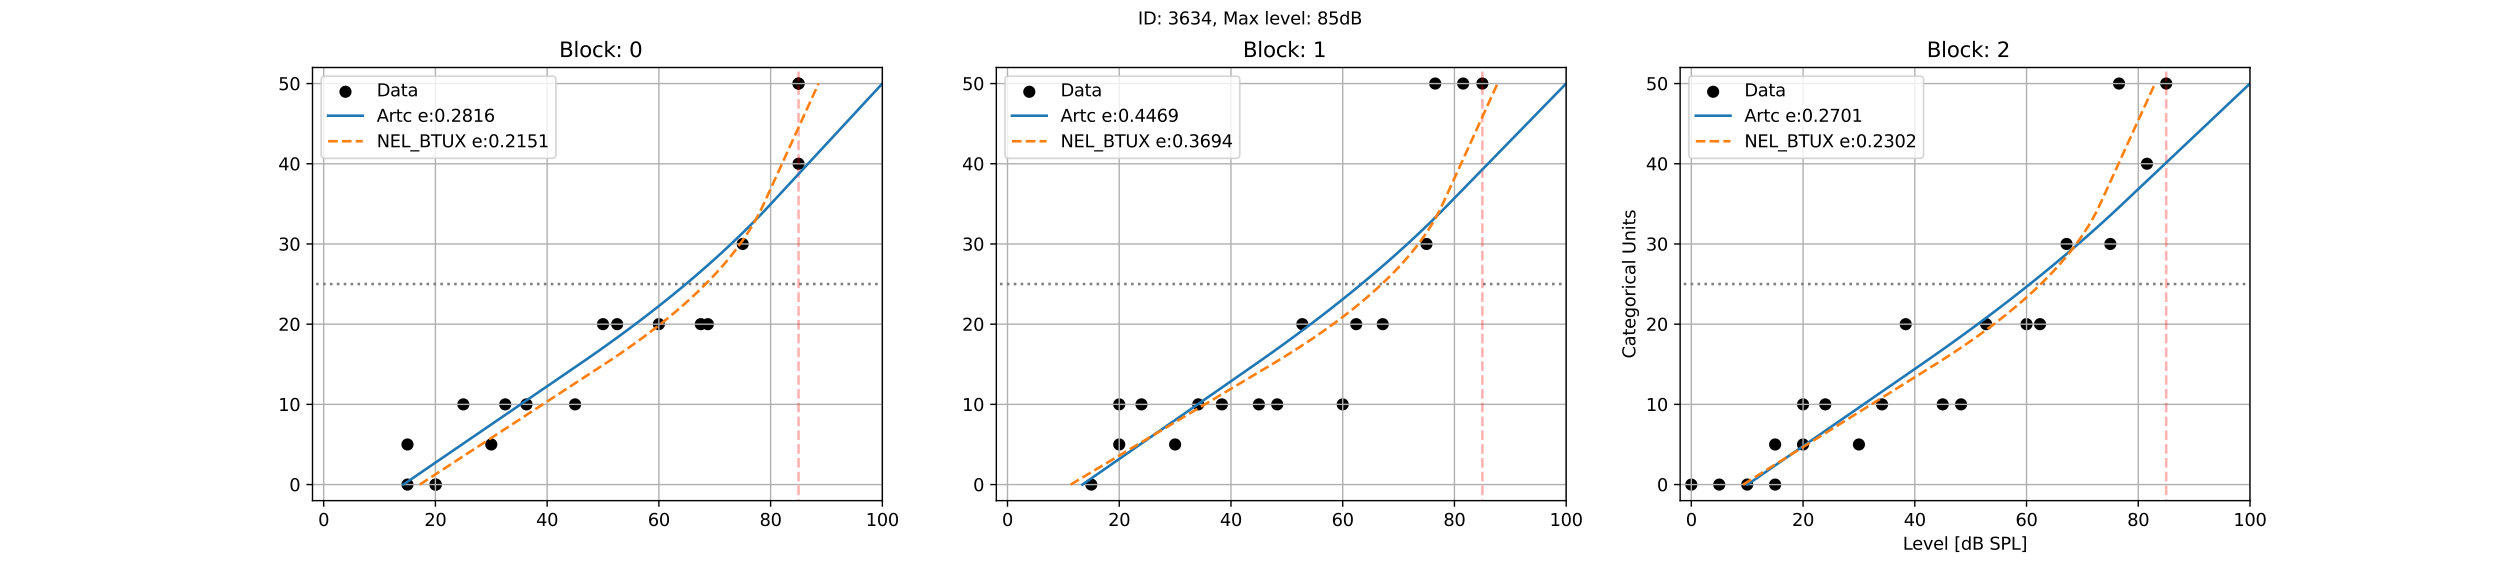 <?xml version="1.0" encoding="utf-8" standalone="no"?>
<!DOCTYPE svg PUBLIC "-//W3C//DTD SVG 1.1//EN"
  "http://www.w3.org/Graphics/SVG/1.1/DTD/svg11.dtd">
<svg xmlns:xlink="http://www.w3.org/1999/xlink" width="1440pt" height="324pt" viewBox="0 0 1440 324" xmlns="http://www.w3.org/2000/svg" version="1.1">
 <defs>
  <style type="text/css">*{stroke-linejoin: round; stroke-linecap: butt}</style>
 </defs>
 <g id="figure_1">
  <g id="patch_1">
   <path d="M 0 324 
L 1440 324 
L 1440 0 
L 0 0 
z
" style="fill: #ffffff"/>
  </g>
  <g id="axes_1">
   <g id="patch_2">
    <path d="M 180 288.36 
L 508.235 288.36 
L 508.235 38.88 
L 180 38.88 
z
" style="fill: #ffffff"/>
   </g>
   <g id="PathCollection_1">
    <defs>
     <path id="m41a43a65af" d="M 0 3 
C 0.796 3 1.559 2.684 2.121 2.121 
C 2.684 1.559 3 0.796 3 0 
C 3 -0.796 2.684 -1.559 2.121 -2.121 
C 1.559 -2.684 0.796 -3 0 -3 
C -0.796 -3 -1.559 -2.684 -2.121 -2.121 
C -2.684 -1.559 -3 -0.796 -3 0 
C -3 0.796 -2.684 1.559 -2.121 2.121 
C -1.559 2.684 -0.796 3 0 3 
z
" style="stroke: #000000"/>
    </defs>
    <g clip-path="url(#p27ab6a0ae0)">
     <use xlink:href="#m41a43a65af" x="427.785" y="140.52" style="stroke: #000000"/>
     <use xlink:href="#m41a43a65af" x="459.965" y="94.32" style="stroke: #000000"/>
     <use xlink:href="#m41a43a65af" x="379.516" y="186.72" style="stroke: #000000"/>
     <use xlink:href="#m41a43a65af" x="331.246" y="232.92" style="stroke: #000000"/>
     <use xlink:href="#m41a43a65af" x="282.976" y="256.02" style="stroke: #000000"/>
     <use xlink:href="#m41a43a65af" x="234.706" y="279.12" style="stroke: #000000"/>
     <use xlink:href="#m41a43a65af" x="250.796" y="279.12" style="stroke: #000000"/>
     <use xlink:href="#m41a43a65af" x="266.886" y="232.92" style="stroke: #000000"/>
     <use xlink:href="#m41a43a65af" x="234.706" y="256.02" style="stroke: #000000"/>
     <use xlink:href="#m41a43a65af" x="347.336" y="186.72" style="stroke: #000000"/>
     <use xlink:href="#m41a43a65af" x="291.021" y="232.92" style="stroke: #000000"/>
     <use xlink:href="#m41a43a65af" x="403.651" y="186.72" style="stroke: #000000"/>
     <use xlink:href="#m41a43a65af" x="459.965" y="48.12" style="stroke: #000000"/>
     <use xlink:href="#m41a43a65af" x="251.034" y="279.12" style="stroke: #000000"/>
     <use xlink:href="#m41a43a65af" x="355.5" y="186.72" style="stroke: #000000"/>
     <use xlink:href="#m41a43a65af" x="459.965" y="48.12" style="stroke: #000000"/>
     <use xlink:href="#m41a43a65af" x="303.267" y="232.92" style="stroke: #000000"/>
     <use xlink:href="#m41a43a65af" x="407.733" y="186.72" style="stroke: #000000"/>
    </g>
   </g>
   <g id="matplotlib.axis_1">
    <g id="xtick_1">
     <g id="line2d_1">
      <path d="M 186.436 288.36 
L 186.436 38.88 
" clip-path="url(#p27ab6a0ae0)" style="fill: none; stroke: #b0b0b0; stroke-width: 0.8; stroke-linecap: square"/>
     </g>
     <g id="line2d_2">
      <defs>
       <path id="mad75e438d5" d="M 0 0 
L 0 3.5 
" style="stroke: #000000; stroke-width: 0.8"/>
      </defs>
      <g>
       <use xlink:href="#mad75e438d5" x="186.436" y="288.36" style="stroke: #000000; stroke-width: 0.8"/>
      </g>
     </g>
     <g id="text_1">
      <!-- 0 -->
      <g transform="translate(183.255 302.958) scale(0.1 -0.1)">
       <defs>
        <path id="DejaVuSans-30" d="M 2034 4250 
Q 1547 4250 1301 3770 
Q 1056 3291 1056 2328 
Q 1056 1369 1301 889 
Q 1547 409 2034 409 
Q 2525 409 2770 889 
Q 3016 1369 3016 2328 
Q 3016 3291 2770 3770 
Q 2525 4250 2034 4250 
z
M 2034 4750 
Q 2819 4750 3233 4129 
Q 3647 3509 3647 2328 
Q 3647 1150 3233 529 
Q 2819 -91 2034 -91 
Q 1250 -91 836 529 
Q 422 1150 422 2328 
Q 422 3509 836 4129 
Q 1250 4750 2034 4750 
z
" transform="scale(0.016)"/>
       </defs>
       <use xlink:href="#DejaVuSans-30"/>
      </g>
     </g>
    </g>
    <g id="xtick_2">
     <g id="line2d_3">
      <path d="M 250.796 288.36 
L 250.796 38.88 
" clip-path="url(#p27ab6a0ae0)" style="fill: none; stroke: #b0b0b0; stroke-width: 0.8; stroke-linecap: square"/>
     </g>
     <g id="line2d_4">
      <g>
       <use xlink:href="#mad75e438d5" x="250.796" y="288.36" style="stroke: #000000; stroke-width: 0.8"/>
      </g>
     </g>
     <g id="text_2">
      <!-- 20 -->
      <g transform="translate(244.433 302.958) scale(0.1 -0.1)">
       <defs>
        <path id="DejaVuSans-32" d="M 1228 531 
L 3431 531 
L 3431 0 
L 469 0 
L 469 531 
Q 828 903 1448 1529 
Q 2069 2156 2228 2338 
Q 2531 2678 2651 2914 
Q 2772 3150 2772 3378 
Q 2772 3750 2511 3984 
Q 2250 4219 1831 4219 
Q 1534 4219 1204 4116 
Q 875 4013 500 3803 
L 500 4441 
Q 881 4594 1212 4672 
Q 1544 4750 1819 4750 
Q 2544 4750 2975 4387 
Q 3406 4025 3406 3419 
Q 3406 3131 3298 2873 
Q 3191 2616 2906 2266 
Q 2828 2175 2409 1742 
Q 1991 1309 1228 531 
z
" transform="scale(0.016)"/>
       </defs>
       <use xlink:href="#DejaVuSans-32"/>
       <use xlink:href="#DejaVuSans-30" x="63.623"/>
      </g>
     </g>
    </g>
    <g id="xtick_3">
     <g id="line2d_5">
      <path d="M 315.156 288.36 
L 315.156 38.88 
" clip-path="url(#p27ab6a0ae0)" style="fill: none; stroke: #b0b0b0; stroke-width: 0.8; stroke-linecap: square"/>
     </g>
     <g id="line2d_6">
      <g>
       <use xlink:href="#mad75e438d5" x="315.156" y="288.36" style="stroke: #000000; stroke-width: 0.8"/>
      </g>
     </g>
     <g id="text_3">
      <!-- 40 -->
      <g transform="translate(308.793 302.958) scale(0.1 -0.1)">
       <defs>
        <path id="DejaVuSans-34" d="M 2419 4116 
L 825 1625 
L 2419 1625 
L 2419 4116 
z
M 2253 4666 
L 3047 4666 
L 3047 1625 
L 3713 1625 
L 3713 1100 
L 3047 1100 
L 3047 0 
L 2419 0 
L 2419 1100 
L 313 1100 
L 313 1709 
L 2253 4666 
z
" transform="scale(0.016)"/>
       </defs>
       <use xlink:href="#DejaVuSans-34"/>
       <use xlink:href="#DejaVuSans-30" x="63.623"/>
      </g>
     </g>
    </g>
    <g id="xtick_4">
     <g id="line2d_7">
      <path d="M 379.516 288.36 
L 379.516 38.88 
" clip-path="url(#p27ab6a0ae0)" style="fill: none; stroke: #b0b0b0; stroke-width: 0.8; stroke-linecap: square"/>
     </g>
     <g id="line2d_8">
      <g>
       <use xlink:href="#mad75e438d5" x="379.516" y="288.36" style="stroke: #000000; stroke-width: 0.8"/>
      </g>
     </g>
     <g id="text_4">
      <!-- 60 -->
      <g transform="translate(373.153 302.958) scale(0.1 -0.1)">
       <defs>
        <path id="DejaVuSans-36" d="M 2113 2584 
Q 1688 2584 1439 2293 
Q 1191 2003 1191 1497 
Q 1191 994 1439 701 
Q 1688 409 2113 409 
Q 2538 409 2786 701 
Q 3034 994 3034 1497 
Q 3034 2003 2786 2293 
Q 2538 2584 2113 2584 
z
M 3366 4563 
L 3366 3988 
Q 3128 4100 2886 4159 
Q 2644 4219 2406 4219 
Q 1781 4219 1451 3797 
Q 1122 3375 1075 2522 
Q 1259 2794 1537 2939 
Q 1816 3084 2150 3084 
Q 2853 3084 3261 2657 
Q 3669 2231 3669 1497 
Q 3669 778 3244 343 
Q 2819 -91 2113 -91 
Q 1303 -91 875 529 
Q 447 1150 447 2328 
Q 447 3434 972 4092 
Q 1497 4750 2381 4750 
Q 2619 4750 2861 4703 
Q 3103 4656 3366 4563 
z
" transform="scale(0.016)"/>
       </defs>
       <use xlink:href="#DejaVuSans-36"/>
       <use xlink:href="#DejaVuSans-30" x="63.623"/>
      </g>
     </g>
    </g>
    <g id="xtick_5">
     <g id="line2d_9">
      <path d="M 443.875 288.36 
L 443.875 38.88 
" clip-path="url(#p27ab6a0ae0)" style="fill: none; stroke: #b0b0b0; stroke-width: 0.8; stroke-linecap: square"/>
     </g>
     <g id="line2d_10">
      <g>
       <use xlink:href="#mad75e438d5" x="443.875" y="288.36" style="stroke: #000000; stroke-width: 0.8"/>
      </g>
     </g>
     <g id="text_5">
      <!-- 80 -->
      <g transform="translate(437.513 302.958) scale(0.1 -0.1)">
       <defs>
        <path id="DejaVuSans-38" d="M 2034 2216 
Q 1584 2216 1326 1975 
Q 1069 1734 1069 1313 
Q 1069 891 1326 650 
Q 1584 409 2034 409 
Q 2484 409 2743 651 
Q 3003 894 3003 1313 
Q 3003 1734 2745 1975 
Q 2488 2216 2034 2216 
z
M 1403 2484 
Q 997 2584 770 2862 
Q 544 3141 544 3541 
Q 544 4100 942 4425 
Q 1341 4750 2034 4750 
Q 2731 4750 3128 4425 
Q 3525 4100 3525 3541 
Q 3525 3141 3298 2862 
Q 3072 2584 2669 2484 
Q 3125 2378 3379 2068 
Q 3634 1759 3634 1313 
Q 3634 634 3220 271 
Q 2806 -91 2034 -91 
Q 1263 -91 848 271 
Q 434 634 434 1313 
Q 434 1759 690 2068 
Q 947 2378 1403 2484 
z
M 1172 3481 
Q 1172 3119 1398 2916 
Q 1625 2713 2034 2713 
Q 2441 2713 2670 2916 
Q 2900 3119 2900 3481 
Q 2900 3844 2670 4047 
Q 2441 4250 2034 4250 
Q 1625 4250 1398 4047 
Q 1172 3844 1172 3481 
z
" transform="scale(0.016)"/>
       </defs>
       <use xlink:href="#DejaVuSans-38"/>
       <use xlink:href="#DejaVuSans-30" x="63.623"/>
      </g>
     </g>
    </g>
    <g id="xtick_6">
     <g id="line2d_11">
      <path d="M 508.235 288.36 
L 508.235 38.88 
" clip-path="url(#p27ab6a0ae0)" style="fill: none; stroke: #b0b0b0; stroke-width: 0.8; stroke-linecap: square"/>
     </g>
     <g id="line2d_12">
      <g>
       <use xlink:href="#mad75e438d5" x="508.235" y="288.36" style="stroke: #000000; stroke-width: 0.8"/>
      </g>
     </g>
     <g id="text_6">
      <!-- 100 -->
      <g transform="translate(498.692 302.958) scale(0.1 -0.1)">
       <defs>
        <path id="DejaVuSans-31" d="M 794 531 
L 1825 531 
L 1825 4091 
L 703 3866 
L 703 4441 
L 1819 4666 
L 2450 4666 
L 2450 531 
L 3481 531 
L 3481 0 
L 794 0 
L 794 531 
z
" transform="scale(0.016)"/>
       </defs>
       <use xlink:href="#DejaVuSans-31"/>
       <use xlink:href="#DejaVuSans-30" x="63.623"/>
       <use xlink:href="#DejaVuSans-30" x="127.246"/>
      </g>
     </g>
    </g>
   </g>
   <g id="matplotlib.axis_2">
    <g id="ytick_1">
     <g id="line2d_13">
      <path d="M 180 279.12 
L 508.235 279.12 
" clip-path="url(#p27ab6a0ae0)" style="fill: none; stroke: #b0b0b0; stroke-width: 0.8; stroke-linecap: square"/>
     </g>
     <g id="line2d_14">
      <defs>
       <path id="mfbe01b7451" d="M 0 0 
L -3.5 0 
" style="stroke: #000000; stroke-width: 0.8"/>
      </defs>
      <g>
       <use xlink:href="#mfbe01b7451" x="180" y="279.12" style="stroke: #000000; stroke-width: 0.8"/>
      </g>
     </g>
     <g id="text_7">
      <!-- 0 -->
      <g transform="translate(166.637 282.919) scale(0.1 -0.1)">
       <use xlink:href="#DejaVuSans-30"/>
      </g>
     </g>
    </g>
    <g id="ytick_2">
     <g id="line2d_15">
      <path d="M 180 232.92 
L 508.235 232.92 
" clip-path="url(#p27ab6a0ae0)" style="fill: none; stroke: #b0b0b0; stroke-width: 0.8; stroke-linecap: square"/>
     </g>
     <g id="line2d_16">
      <g>
       <use xlink:href="#mfbe01b7451" x="180" y="232.92" style="stroke: #000000; stroke-width: 0.8"/>
      </g>
     </g>
     <g id="text_8">
      <!-- 10 -->
      <g transform="translate(160.275 236.719) scale(0.1 -0.1)">
       <use xlink:href="#DejaVuSans-31"/>
       <use xlink:href="#DejaVuSans-30" x="63.623"/>
      </g>
     </g>
    </g>
    <g id="ytick_3">
     <g id="line2d_17">
      <path d="M 180 186.72 
L 508.235 186.72 
" clip-path="url(#p27ab6a0ae0)" style="fill: none; stroke: #b0b0b0; stroke-width: 0.8; stroke-linecap: square"/>
     </g>
     <g id="line2d_18">
      <g>
       <use xlink:href="#mfbe01b7451" x="180" y="186.72" style="stroke: #000000; stroke-width: 0.8"/>
      </g>
     </g>
     <g id="text_9">
      <!-- 20 -->
      <g transform="translate(160.275 190.519) scale(0.1 -0.1)">
       <use xlink:href="#DejaVuSans-32"/>
       <use xlink:href="#DejaVuSans-30" x="63.623"/>
      </g>
     </g>
    </g>
    <g id="ytick_4">
     <g id="line2d_19">
      <path d="M 180 140.52 
L 508.235 140.52 
" clip-path="url(#p27ab6a0ae0)" style="fill: none; stroke: #b0b0b0; stroke-width: 0.8; stroke-linecap: square"/>
     </g>
     <g id="line2d_20">
      <g>
       <use xlink:href="#mfbe01b7451" x="180" y="140.52" style="stroke: #000000; stroke-width: 0.8"/>
      </g>
     </g>
     <g id="text_10">
      <!-- 30 -->
      <g transform="translate(160.275 144.319) scale(0.1 -0.1)">
       <defs>
        <path id="DejaVuSans-33" d="M 2597 2516 
Q 3050 2419 3304 2112 
Q 3559 1806 3559 1356 
Q 3559 666 3084 287 
Q 2609 -91 1734 -91 
Q 1441 -91 1130 -33 
Q 819 25 488 141 
L 488 750 
Q 750 597 1062 519 
Q 1375 441 1716 441 
Q 2309 441 2620 675 
Q 2931 909 2931 1356 
Q 2931 1769 2642 2001 
Q 2353 2234 1838 2234 
L 1294 2234 
L 1294 2753 
L 1863 2753 
Q 2328 2753 2575 2939 
Q 2822 3125 2822 3475 
Q 2822 3834 2567 4026 
Q 2313 4219 1838 4219 
Q 1578 4219 1281 4162 
Q 984 4106 628 3988 
L 628 4550 
Q 988 4650 1302 4700 
Q 1616 4750 1894 4750 
Q 2613 4750 3031 4423 
Q 3450 4097 3450 3541 
Q 3450 3153 3228 2886 
Q 3006 2619 2597 2516 
z
" transform="scale(0.016)"/>
       </defs>
       <use xlink:href="#DejaVuSans-33"/>
       <use xlink:href="#DejaVuSans-30" x="63.623"/>
      </g>
     </g>
    </g>
    <g id="ytick_5">
     <g id="line2d_21">
      <path d="M 180 94.32 
L 508.235 94.32 
" clip-path="url(#p27ab6a0ae0)" style="fill: none; stroke: #b0b0b0; stroke-width: 0.8; stroke-linecap: square"/>
     </g>
     <g id="line2d_22">
      <g>
       <use xlink:href="#mfbe01b7451" x="180" y="94.32" style="stroke: #000000; stroke-width: 0.8"/>
      </g>
     </g>
     <g id="text_11">
      <!-- 40 -->
      <g transform="translate(160.275 98.119) scale(0.1 -0.1)">
       <use xlink:href="#DejaVuSans-34"/>
       <use xlink:href="#DejaVuSans-30" x="63.623"/>
      </g>
     </g>
    </g>
    <g id="ytick_6">
     <g id="line2d_23">
      <path d="M 180 48.12 
L 508.235 48.12 
" clip-path="url(#p27ab6a0ae0)" style="fill: none; stroke: #b0b0b0; stroke-width: 0.8; stroke-linecap: square"/>
     </g>
     <g id="line2d_24">
      <g>
       <use xlink:href="#mfbe01b7451" x="180" y="48.12" style="stroke: #000000; stroke-width: 0.8"/>
      </g>
     </g>
     <g id="text_12">
      <!-- 50 -->
      <g transform="translate(160.275 51.919) scale(0.1 -0.1)">
       <defs>
        <path id="DejaVuSans-35" d="M 691 4666 
L 3169 4666 
L 3169 4134 
L 1269 4134 
L 1269 2991 
Q 1406 3038 1543 3061 
Q 1681 3084 1819 3084 
Q 2600 3084 3056 2656 
Q 3513 2228 3513 1497 
Q 3513 744 3044 326 
Q 2575 -91 1722 -91 
Q 1428 -91 1123 -41 
Q 819 9 494 109 
L 494 744 
Q 775 591 1075 516 
Q 1375 441 1709 441 
Q 2250 441 2565 725 
Q 2881 1009 2881 1497 
Q 2881 1984 2565 2268 
Q 2250 2553 1709 2553 
Q 1456 2553 1204 2497 
Q 953 2441 691 2322 
L 691 4666 
z
" transform="scale(0.016)"/>
       </defs>
       <use xlink:href="#DejaVuSans-35"/>
       <use xlink:href="#DejaVuSans-30" x="63.623"/>
      </g>
     </g>
    </g>
   </g>
   <g id="line2d_25">
    <path d="M 154.256 163.62 
L 572.595 163.62 
" clip-path="url(#p27ab6a0ae0)" style="fill: none; stroke-dasharray: 1.5,2.475; stroke-dashoffset: 0; stroke: #808080; stroke-width: 1.5"/>
   </g>
   <g id="line2d_26">
    <path d="M 459.965 325 
L 459.965 -1 
" clip-path="url(#p27ab6a0ae0)" style="fill: none; stroke-dasharray: 5.55,2.4; stroke-dashoffset: 0; stroke: #ff0000; stroke-opacity: 0.3; stroke-width: 1.5"/>
   </g>
   <g id="line2d_27">
    <path d="M 232.308 279.12 
L 235.095 277.215 
L 237.882 275.309 
L 240.67 273.404 
L 243.457 271.499 
L 246.244 269.594 
L 249.031 267.688 
L 251.818 265.783 
L 254.605 263.878 
L 257.392 261.973 
L 260.18 260.067 
L 262.967 258.162 
L 265.754 256.257 
L 268.541 254.352 
L 271.328 252.446 
L 274.115 250.541 
L 276.902 248.636 
L 279.69 246.731 
L 282.477 244.825 
L 285.264 242.92 
L 288.051 241.015 
L 290.838 239.11 
L 293.625 237.204 
L 296.412 235.299 
L 299.2 233.394 
L 301.987 231.488 
L 304.774 229.583 
L 307.561 227.678 
L 310.348 225.773 
L 313.135 223.867 
L 315.922 221.962 
L 318.71 220.057 
L 321.497 218.152 
L 324.284 216.246 
L 327.071 214.341 
L 329.858 212.436 
L 332.645 210.531 
L 335.432 208.622 
L 338.22 206.701 
L 341.007 204.764 
L 343.794 202.812 
L 346.581 200.844 
L 349.368 198.861 
L 352.155 196.86 
L 354.942 194.843 
L 357.73 192.809 
L 360.517 190.756 
L 363.304 188.686 
L 366.091 186.597 
L 368.878 184.488 
L 371.665 182.36 
L 374.452 180.211 
L 377.24 178.041 
L 380.027 175.85 
L 382.814 173.636 
L 385.601 171.4 
L 388.388 169.14 
L 391.175 166.855 
L 393.962 164.545 
L 396.75 162.209 
L 399.537 159.846 
L 402.324 157.455 
L 405.111 155.034 
L 407.898 152.584 
L 410.685 150.103 
L 413.472 147.589 
L 416.26 145.041 
L 419.047 142.458 
L 421.834 139.838 
L 424.621 137.181 
L 427.408 134.483 
L 430.195 131.743 
L 432.982 128.959 
L 435.77 126.129 
L 438.557 123.251 
L 441.344 120.322 
L 444.131 117.339 
L 446.918 114.329 
L 449.705 111.32 
L 452.492 108.31 
L 455.28 105.301 
L 458.067 102.291 
L 460.854 99.282 
L 463.641 96.272 
L 466.428 93.263 
L 469.215 90.253 
L 472.002 87.244 
L 474.79 84.234 
L 477.577 81.225 
L 480.364 78.215 
L 483.151 75.206 
L 485.938 72.196 
L 488.725 69.187 
L 491.512 66.177 
L 494.3 63.168 
L 497.087 60.158 
L 499.874 57.149 
L 502.661 54.139 
L 505.448 51.13 
L 508.235 48.12 
" clip-path="url(#p27ab6a0ae0)" style="fill: none; stroke: #1f77b4; stroke-width: 1.5; stroke-linecap: square"/>
   </g>
   <g id="line2d_28">
    <path d="M 241.767 279.12 
L 244.087 277.607 
L 246.407 276.094 
L 248.728 274.581 
L 251.048 273.068 
L 253.368 271.555 
L 255.689 270.042 
L 258.009 268.529 
L 260.329 267.016 
L 262.65 265.503 
L 264.97 263.99 
L 267.291 262.477 
L 269.611 260.964 
L 271.931 259.451 
L 274.252 257.938 
L 276.572 256.425 
L 278.892 254.912 
L 281.213 253.399 
L 283.533 251.886 
L 285.853 250.373 
L 288.174 248.86 
L 290.494 247.347 
L 292.814 245.834 
L 295.135 244.321 
L 297.455 242.808 
L 299.776 241.295 
L 302.096 239.782 
L 304.416 238.269 
L 306.737 236.756 
L 309.057 235.243 
L 311.377 233.73 
L 313.698 232.217 
L 316.018 230.704 
L 318.338 229.191 
L 320.659 227.678 
L 322.979 226.165 
L 325.299 224.652 
L 327.62 223.139 
L 329.94 221.626 
L 332.261 220.113 
L 334.581 218.6 
L 336.901 217.088 
L 339.222 215.575 
L 341.542 214.062 
L 343.862 212.549 
L 346.183 211.036 
L 348.503 209.522 
L 350.823 207.997 
L 353.144 206.453 
L 355.464 204.891 
L 357.785 203.309 
L 360.105 201.707 
L 362.425 200.084 
L 364.746 198.439 
L 367.066 196.771 
L 369.386 195.079 
L 371.707 193.362 
L 374.027 191.619 
L 376.347 189.849 
L 378.668 188.051 
L 380.988 186.222 
L 383.308 184.362 
L 385.629 182.468 
L 387.949 180.54 
L 390.27 178.574 
L 392.59 176.569 
L 394.91 174.522 
L 397.231 172.431 
L 399.551 170.292 
L 401.871 168.102 
L 404.192 165.857 
L 406.512 163.553 
L 408.832 161.185 
L 411.153 158.747 
L 413.473 156.233 
L 415.793 153.634 
L 418.114 150.943 
L 420.434 148.148 
L 422.755 145.236 
L 425.075 142.192 
L 427.395 138.994 
L 429.716 135.618 
L 432.036 132.031 
L 434.356 128.185 
L 436.677 124.015 
L 438.997 119.425 
L 441.317 114.379 
L 443.638 109.282 
L 445.958 104.186 
L 448.278 99.089 
L 450.599 93.992 
L 452.919 88.895 
L 455.24 83.798 
L 457.56 78.701 
L 459.88 73.604 
L 462.201 68.507 
L 464.521 63.411 
L 466.841 58.314 
L 469.162 53.217 
L 471.482 48.12 
" clip-path="url(#p27ab6a0ae0)" style="fill: none; stroke-dasharray: 5.55,2.4; stroke-dashoffset: 0; stroke: #ff7f0e; stroke-width: 1.5"/>
   </g>
   <g id="patch_3">
    <path d="M 180 288.36 
L 180 38.88 
" style="fill: none; stroke: #000000; stroke-width: 0.8; stroke-linejoin: miter; stroke-linecap: square"/>
   </g>
   <g id="patch_4">
    <path d="M 508.235 288.36 
L 508.235 38.88 
" style="fill: none; stroke: #000000; stroke-width: 0.8; stroke-linejoin: miter; stroke-linecap: square"/>
   </g>
   <g id="patch_5">
    <path d="M 180 288.36 
L 508.235 288.36 
" style="fill: none; stroke: #000000; stroke-width: 0.8; stroke-linejoin: miter; stroke-linecap: square"/>
   </g>
   <g id="patch_6">
    <path d="M 180 38.88 
L 508.235 38.88 
" style="fill: none; stroke: #000000; stroke-width: 0.8; stroke-linejoin: miter; stroke-linecap: square"/>
   </g>
   <g id="text_13">
    <!--  Block: 0 -->
    <g transform="translate(318.237 32.88) scale(0.12 -0.12)">
     <defs>
      <path id="DejaVuSans-20" transform="scale(0.016)"/>
      <path id="DejaVuSans-42" d="M 1259 2228 
L 1259 519 
L 2272 519 
Q 2781 519 3026 730 
Q 3272 941 3272 1375 
Q 3272 1813 3026 2020 
Q 2781 2228 2272 2228 
L 1259 2228 
z
M 1259 4147 
L 1259 2741 
L 2194 2741 
Q 2656 2741 2882 2914 
Q 3109 3088 3109 3444 
Q 3109 3797 2882 3972 
Q 2656 4147 2194 4147 
L 1259 4147 
z
M 628 4666 
L 2241 4666 
Q 2963 4666 3353 4366 
Q 3744 4066 3744 3513 
Q 3744 3084 3544 2831 
Q 3344 2578 2956 2516 
Q 3422 2416 3680 2098 
Q 3938 1781 3938 1306 
Q 3938 681 3513 340 
Q 3088 0 2303 0 
L 628 0 
L 628 4666 
z
" transform="scale(0.016)"/>
      <path id="DejaVuSans-6c" d="M 603 4863 
L 1178 4863 
L 1178 0 
L 603 0 
L 603 4863 
z
" transform="scale(0.016)"/>
      <path id="DejaVuSans-6f" d="M 1959 3097 
Q 1497 3097 1228 2736 
Q 959 2375 959 1747 
Q 959 1119 1226 758 
Q 1494 397 1959 397 
Q 2419 397 2687 759 
Q 2956 1122 2956 1747 
Q 2956 2369 2687 2733 
Q 2419 3097 1959 3097 
z
M 1959 3584 
Q 2709 3584 3137 3096 
Q 3566 2609 3566 1747 
Q 3566 888 3137 398 
Q 2709 -91 1959 -91 
Q 1206 -91 779 398 
Q 353 888 353 1747 
Q 353 2609 779 3096 
Q 1206 3584 1959 3584 
z
" transform="scale(0.016)"/>
      <path id="DejaVuSans-63" d="M 3122 3366 
L 3122 2828 
Q 2878 2963 2633 3030 
Q 2388 3097 2138 3097 
Q 1578 3097 1268 2742 
Q 959 2388 959 1747 
Q 959 1106 1268 751 
Q 1578 397 2138 397 
Q 2388 397 2633 464 
Q 2878 531 3122 666 
L 3122 134 
Q 2881 22 2623 -34 
Q 2366 -91 2075 -91 
Q 1284 -91 818 406 
Q 353 903 353 1747 
Q 353 2603 823 3093 
Q 1294 3584 2113 3584 
Q 2378 3584 2631 3529 
Q 2884 3475 3122 3366 
z
" transform="scale(0.016)"/>
      <path id="DejaVuSans-6b" d="M 581 4863 
L 1159 4863 
L 1159 1991 
L 2875 3500 
L 3609 3500 
L 1753 1863 
L 3688 0 
L 2938 0 
L 1159 1709 
L 1159 0 
L 581 0 
L 581 4863 
z
" transform="scale(0.016)"/>
      <path id="DejaVuSans-3a" d="M 750 794 
L 1409 794 
L 1409 0 
L 750 0 
L 750 794 
z
M 750 3309 
L 1409 3309 
L 1409 2516 
L 750 2516 
L 750 3309 
z
" transform="scale(0.016)"/>
     </defs>
     <use xlink:href="#DejaVuSans-20"/>
     <use xlink:href="#DejaVuSans-42" x="31.787"/>
     <use xlink:href="#DejaVuSans-6c" x="100.391"/>
     <use xlink:href="#DejaVuSans-6f" x="128.174"/>
     <use xlink:href="#DejaVuSans-63" x="189.355"/>
     <use xlink:href="#DejaVuSans-6b" x="244.336"/>
     <use xlink:href="#DejaVuSans-3a" x="302.246"/>
     <use xlink:href="#DejaVuSans-20" x="335.938"/>
     <use xlink:href="#DejaVuSans-30" x="367.725"/>
    </g>
   </g>
   <g id="legend_1">
    <g id="patch_7">
     <path d="M 187 91.192 
L 318.2 91.192 
Q 320.2 91.192 320.2 89.192 
L 320.2 45.88 
Q 320.2 43.88 318.2 43.88 
L 187 43.88 
Q 185 43.88 185 45.88 
L 185 89.192 
Q 185 91.192 187 91.192 
z
" style="fill: #ffffff; opacity: 0.8; stroke: #cccccc; stroke-linejoin: miter"/>
    </g>
    <g id="PathCollection_2">
     <g>
      <use xlink:href="#m41a43a65af" x="199" y="52.853" style="stroke: #000000"/>
     </g>
    </g>
    <g id="text_14">
     <!-- Data -->
     <g transform="translate(217 55.478) scale(0.1 -0.1)">
      <defs>
       <path id="DejaVuSans-44" d="M 1259 4147 
L 1259 519 
L 2022 519 
Q 2988 519 3436 956 
Q 3884 1394 3884 2338 
Q 3884 3275 3436 3711 
Q 2988 4147 2022 4147 
L 1259 4147 
z
M 628 4666 
L 1925 4666 
Q 3281 4666 3915 4102 
Q 4550 3538 4550 2338 
Q 4550 1131 3912 565 
Q 3275 0 1925 0 
L 628 0 
L 628 4666 
z
" transform="scale(0.016)"/>
       <path id="DejaVuSans-61" d="M 2194 1759 
Q 1497 1759 1228 1600 
Q 959 1441 959 1056 
Q 959 750 1161 570 
Q 1363 391 1709 391 
Q 2188 391 2477 730 
Q 2766 1069 2766 1631 
L 2766 1759 
L 2194 1759 
z
M 3341 1997 
L 3341 0 
L 2766 0 
L 2766 531 
Q 2569 213 2275 61 
Q 1981 -91 1556 -91 
Q 1019 -91 701 211 
Q 384 513 384 1019 
Q 384 1609 779 1909 
Q 1175 2209 1959 2209 
L 2766 2209 
L 2766 2266 
Q 2766 2663 2505 2880 
Q 2244 3097 1772 3097 
Q 1472 3097 1187 3025 
Q 903 2953 641 2809 
L 641 3341 
Q 956 3463 1253 3523 
Q 1550 3584 1831 3584 
Q 2591 3584 2966 3190 
Q 3341 2797 3341 1997 
z
" transform="scale(0.016)"/>
       <path id="DejaVuSans-74" d="M 1172 4494 
L 1172 3500 
L 2356 3500 
L 2356 3053 
L 1172 3053 
L 1172 1153 
Q 1172 725 1289 603 
Q 1406 481 1766 481 
L 2356 481 
L 2356 0 
L 1766 0 
Q 1100 0 847 248 
Q 594 497 594 1153 
L 594 3053 
L 172 3053 
L 172 3500 
L 594 3500 
L 594 4494 
L 1172 4494 
z
" transform="scale(0.016)"/>
      </defs>
      <use xlink:href="#DejaVuSans-44"/>
      <use xlink:href="#DejaVuSans-61" x="77.002"/>
      <use xlink:href="#DejaVuSans-74" x="138.281"/>
      <use xlink:href="#DejaVuSans-61" x="177.49"/>
     </g>
    </g>
    <g id="line2d_29">
     <path d="M 189 66.657 
L 199 66.657 
L 209 66.657 
" style="fill: none; stroke: #1f77b4; stroke-width: 1.5; stroke-linecap: square"/>
    </g>
    <g id="text_15">
     <!-- Artc e:0.2816 -->
     <g transform="translate(217 70.157) scale(0.1 -0.1)">
      <defs>
       <path id="DejaVuSans-41" d="M 2188 4044 
L 1331 1722 
L 3047 1722 
L 2188 4044 
z
M 1831 4666 
L 2547 4666 
L 4325 0 
L 3669 0 
L 3244 1197 
L 1141 1197 
L 716 0 
L 50 0 
L 1831 4666 
z
" transform="scale(0.016)"/>
       <path id="DejaVuSans-72" d="M 2631 2963 
Q 2534 3019 2420 3045 
Q 2306 3072 2169 3072 
Q 1681 3072 1420 2755 
Q 1159 2438 1159 1844 
L 1159 0 
L 581 0 
L 581 3500 
L 1159 3500 
L 1159 2956 
Q 1341 3275 1631 3429 
Q 1922 3584 2338 3584 
Q 2397 3584 2469 3576 
Q 2541 3569 2628 3553 
L 2631 2963 
z
" transform="scale(0.016)"/>
       <path id="DejaVuSans-65" d="M 3597 1894 
L 3597 1613 
L 953 1613 
Q 991 1019 1311 708 
Q 1631 397 2203 397 
Q 2534 397 2845 478 
Q 3156 559 3463 722 
L 3463 178 
Q 3153 47 2828 -22 
Q 2503 -91 2169 -91 
Q 1331 -91 842 396 
Q 353 884 353 1716 
Q 353 2575 817 3079 
Q 1281 3584 2069 3584 
Q 2775 3584 3186 3129 
Q 3597 2675 3597 1894 
z
M 3022 2063 
Q 3016 2534 2758 2815 
Q 2500 3097 2075 3097 
Q 1594 3097 1305 2825 
Q 1016 2553 972 2059 
L 3022 2063 
z
" transform="scale(0.016)"/>
       <path id="DejaVuSans-2e" d="M 684 794 
L 1344 794 
L 1344 0 
L 684 0 
L 684 794 
z
" transform="scale(0.016)"/>
      </defs>
      <use xlink:href="#DejaVuSans-41"/>
      <use xlink:href="#DejaVuSans-72" x="68.408"/>
      <use xlink:href="#DejaVuSans-74" x="109.521"/>
      <use xlink:href="#DejaVuSans-63" x="148.73"/>
      <use xlink:href="#DejaVuSans-20" x="203.711"/>
      <use xlink:href="#DejaVuSans-65" x="235.498"/>
      <use xlink:href="#DejaVuSans-3a" x="297.021"/>
      <use xlink:href="#DejaVuSans-30" x="330.713"/>
      <use xlink:href="#DejaVuSans-2e" x="394.336"/>
      <use xlink:href="#DejaVuSans-32" x="426.123"/>
      <use xlink:href="#DejaVuSans-38" x="489.746"/>
      <use xlink:href="#DejaVuSans-31" x="553.369"/>
      <use xlink:href="#DejaVuSans-36" x="616.992"/>
     </g>
    </g>
    <g id="line2d_30">
     <path d="M 189 81.335 
L 199 81.335 
L 209 81.335 
" style="fill: none; stroke-dasharray: 5.55,2.4; stroke-dashoffset: 0; stroke: #ff7f0e; stroke-width: 1.5"/>
    </g>
    <g id="text_16">
     <!-- NEL_BTUX e:0.2151 -->
     <g transform="translate(217 84.835) scale(0.1 -0.1)">
      <defs>
       <path id="DejaVuSans-4e" d="M 628 4666 
L 1478 4666 
L 3547 763 
L 3547 4666 
L 4159 4666 
L 4159 0 
L 3309 0 
L 1241 3903 
L 1241 0 
L 628 0 
L 628 4666 
z
" transform="scale(0.016)"/>
       <path id="DejaVuSans-45" d="M 628 4666 
L 3578 4666 
L 3578 4134 
L 1259 4134 
L 1259 2753 
L 3481 2753 
L 3481 2222 
L 1259 2222 
L 1259 531 
L 3634 531 
L 3634 0 
L 628 0 
L 628 4666 
z
" transform="scale(0.016)"/>
       <path id="DejaVuSans-4c" d="M 628 4666 
L 1259 4666 
L 1259 531 
L 3531 531 
L 3531 0 
L 628 0 
L 628 4666 
z
" transform="scale(0.016)"/>
       <path id="DejaVuSans-5f" d="M 3263 -1063 
L 3263 -1509 
L -63 -1509 
L -63 -1063 
L 3263 -1063 
z
" transform="scale(0.016)"/>
       <path id="DejaVuSans-54" d="M -19 4666 
L 3928 4666 
L 3928 4134 
L 2272 4134 
L 2272 0 
L 1638 0 
L 1638 4134 
L -19 4134 
L -19 4666 
z
" transform="scale(0.016)"/>
       <path id="DejaVuSans-55" d="M 556 4666 
L 1191 4666 
L 1191 1831 
Q 1191 1081 1462 751 
Q 1734 422 2344 422 
Q 2950 422 3222 751 
Q 3494 1081 3494 1831 
L 3494 4666 
L 4128 4666 
L 4128 1753 
Q 4128 841 3676 375 
Q 3225 -91 2344 -91 
Q 1459 -91 1007 375 
Q 556 841 556 1753 
L 556 4666 
z
" transform="scale(0.016)"/>
       <path id="DejaVuSans-58" d="M 403 4666 
L 1081 4666 
L 2241 2931 
L 3406 4666 
L 4084 4666 
L 2584 2425 
L 4184 0 
L 3506 0 
L 2194 1984 
L 872 0 
L 191 0 
L 1856 2491 
L 403 4666 
z
" transform="scale(0.016)"/>
      </defs>
      <use xlink:href="#DejaVuSans-4e"/>
      <use xlink:href="#DejaVuSans-45" x="74.805"/>
      <use xlink:href="#DejaVuSans-4c" x="137.988"/>
      <use xlink:href="#DejaVuSans-5f" x="193.701"/>
      <use xlink:href="#DejaVuSans-42" x="243.701"/>
      <use xlink:href="#DejaVuSans-54" x="312.305"/>
      <use xlink:href="#DejaVuSans-55" x="373.389"/>
      <use xlink:href="#DejaVuSans-58" x="446.582"/>
      <use xlink:href="#DejaVuSans-20" x="515.088"/>
      <use xlink:href="#DejaVuSans-65" x="546.875"/>
      <use xlink:href="#DejaVuSans-3a" x="608.398"/>
      <use xlink:href="#DejaVuSans-30" x="642.09"/>
      <use xlink:href="#DejaVuSans-2e" x="705.713"/>
      <use xlink:href="#DejaVuSans-32" x="737.5"/>
      <use xlink:href="#DejaVuSans-31" x="801.123"/>
      <use xlink:href="#DejaVuSans-35" x="864.746"/>
      <use xlink:href="#DejaVuSans-31" x="928.369"/>
     </g>
    </g>
   </g>
  </g>
  <g id="axes_2">
   <g id="patch_8">
    <path d="M 573.882 288.36 
L 902.118 288.36 
L 902.118 38.88 
L 573.882 38.88 
z
" style="fill: #ffffff"/>
   </g>
   <g id="PathCollection_3">
    <g clip-path="url(#p7f9ced59f1)">
     <use xlink:href="#m41a43a65af" x="821.668" y="140.52" style="stroke: #000000"/>
     <use xlink:href="#m41a43a65af" x="853.848" y="48.12" style="stroke: #000000"/>
     <use xlink:href="#m41a43a65af" x="773.398" y="232.92" style="stroke: #000000"/>
     <use xlink:href="#m41a43a65af" x="725.128" y="232.92" style="stroke: #000000"/>
     <use xlink:href="#m41a43a65af" x="676.858" y="256.02" style="stroke: #000000"/>
     <use xlink:href="#m41a43a65af" x="628.588" y="279.12" style="stroke: #000000"/>
     <use xlink:href="#m41a43a65af" x="644.678" y="256.02" style="stroke: #000000"/>
     <use xlink:href="#m41a43a65af" x="690.18" y="232.92" style="stroke: #000000"/>
     <use xlink:href="#m41a43a65af" x="826.685" y="48.12" style="stroke: #000000"/>
     <use xlink:href="#m41a43a65af" x="735.682" y="232.92" style="stroke: #000000"/>
     <use xlink:href="#m41a43a65af" x="781.184" y="186.72" style="stroke: #000000"/>
     <use xlink:href="#m41a43a65af" x="644.678" y="232.92" style="stroke: #000000"/>
     <use xlink:href="#m41a43a65af" x="796.453" y="186.72" style="stroke: #000000"/>
     <use xlink:href="#m41a43a65af" x="703.809" y="232.92" style="stroke: #000000"/>
     <use xlink:href="#m41a43a65af" x="842.775" y="48.12" style="stroke: #000000"/>
     <use xlink:href="#m41a43a65af" x="657.486" y="232.92" style="stroke: #000000"/>
     <use xlink:href="#m41a43a65af" x="750.131" y="186.72" style="stroke: #000000"/>
    </g>
   </g>
   <g id="matplotlib.axis_3">
    <g id="xtick_7">
     <g id="line2d_31">
      <path d="M 580.318 288.36 
L 580.318 38.88 
" clip-path="url(#p7f9ced59f1)" style="fill: none; stroke: #b0b0b0; stroke-width: 0.8; stroke-linecap: square"/>
     </g>
     <g id="line2d_32">
      <g>
       <use xlink:href="#mad75e438d5" x="580.318" y="288.36" style="stroke: #000000; stroke-width: 0.8"/>
      </g>
     </g>
     <g id="text_17">
      <!-- 0 -->
      <g transform="translate(577.137 302.958) scale(0.1 -0.1)">
       <use xlink:href="#DejaVuSans-30"/>
      </g>
     </g>
    </g>
    <g id="xtick_8">
     <g id="line2d_33">
      <path d="M 644.678 288.36 
L 644.678 38.88 
" clip-path="url(#p7f9ced59f1)" style="fill: none; stroke: #b0b0b0; stroke-width: 0.8; stroke-linecap: square"/>
     </g>
     <g id="line2d_34">
      <g>
       <use xlink:href="#mad75e438d5" x="644.678" y="288.36" style="stroke: #000000; stroke-width: 0.8"/>
      </g>
     </g>
     <g id="text_18">
      <!-- 20 -->
      <g transform="translate(638.316 302.958) scale(0.1 -0.1)">
       <use xlink:href="#DejaVuSans-32"/>
       <use xlink:href="#DejaVuSans-30" x="63.623"/>
      </g>
     </g>
    </g>
    <g id="xtick_9">
     <g id="line2d_35">
      <path d="M 709.038 288.36 
L 709.038 38.88 
" clip-path="url(#p7f9ced59f1)" style="fill: none; stroke: #b0b0b0; stroke-width: 0.8; stroke-linecap: square"/>
     </g>
     <g id="line2d_36">
      <g>
       <use xlink:href="#mad75e438d5" x="709.038" y="288.36" style="stroke: #000000; stroke-width: 0.8"/>
      </g>
     </g>
     <g id="text_19">
      <!-- 40 -->
      <g transform="translate(702.676 302.958) scale(0.1 -0.1)">
       <use xlink:href="#DejaVuSans-34"/>
       <use xlink:href="#DejaVuSans-30" x="63.623"/>
      </g>
     </g>
    </g>
    <g id="xtick_10">
     <g id="line2d_37">
      <path d="M 773.398 288.36 
L 773.398 38.88 
" clip-path="url(#p7f9ced59f1)" style="fill: none; stroke: #b0b0b0; stroke-width: 0.8; stroke-linecap: square"/>
     </g>
     <g id="line2d_38">
      <g>
       <use xlink:href="#mad75e438d5" x="773.398" y="288.36" style="stroke: #000000; stroke-width: 0.8"/>
      </g>
     </g>
     <g id="text_20">
      <!-- 60 -->
      <g transform="translate(767.035 302.958) scale(0.1 -0.1)">
       <use xlink:href="#DejaVuSans-36"/>
       <use xlink:href="#DejaVuSans-30" x="63.623"/>
      </g>
     </g>
    </g>
    <g id="xtick_11">
     <g id="line2d_39">
      <path d="M 837.758 288.36 
L 837.758 38.88 
" clip-path="url(#p7f9ced59f1)" style="fill: none; stroke: #b0b0b0; stroke-width: 0.8; stroke-linecap: square"/>
     </g>
     <g id="line2d_40">
      <g>
       <use xlink:href="#mad75e438d5" x="837.758" y="288.36" style="stroke: #000000; stroke-width: 0.8"/>
      </g>
     </g>
     <g id="text_21">
      <!-- 80 -->
      <g transform="translate(831.395 302.958) scale(0.1 -0.1)">
       <use xlink:href="#DejaVuSans-38"/>
       <use xlink:href="#DejaVuSans-30" x="63.623"/>
      </g>
     </g>
    </g>
    <g id="xtick_12">
     <g id="line2d_41">
      <path d="M 902.118 288.36 
L 902.118 38.88 
" clip-path="url(#p7f9ced59f1)" style="fill: none; stroke: #b0b0b0; stroke-width: 0.8; stroke-linecap: square"/>
     </g>
     <g id="line2d_42">
      <g>
       <use xlink:href="#mad75e438d5" x="902.118" y="288.36" style="stroke: #000000; stroke-width: 0.8"/>
      </g>
     </g>
     <g id="text_22">
      <!-- 100 -->
      <g transform="translate(892.574 302.958) scale(0.1 -0.1)">
       <use xlink:href="#DejaVuSans-31"/>
       <use xlink:href="#DejaVuSans-30" x="63.623"/>
       <use xlink:href="#DejaVuSans-30" x="127.246"/>
      </g>
     </g>
    </g>
   </g>
   <g id="matplotlib.axis_4">
    <g id="ytick_7">
     <g id="line2d_43">
      <path d="M 573.882 279.12 
L 902.118 279.12 
" clip-path="url(#p7f9ced59f1)" style="fill: none; stroke: #b0b0b0; stroke-width: 0.8; stroke-linecap: square"/>
     </g>
     <g id="line2d_44">
      <g>
       <use xlink:href="#mfbe01b7451" x="573.882" y="279.12" style="stroke: #000000; stroke-width: 0.8"/>
      </g>
     </g>
     <g id="text_23">
      <!-- 0 -->
      <g transform="translate(560.52 282.919) scale(0.1 -0.1)">
       <use xlink:href="#DejaVuSans-30"/>
      </g>
     </g>
    </g>
    <g id="ytick_8">
     <g id="line2d_45">
      <path d="M 573.882 232.92 
L 902.118 232.92 
" clip-path="url(#p7f9ced59f1)" style="fill: none; stroke: #b0b0b0; stroke-width: 0.8; stroke-linecap: square"/>
     </g>
     <g id="line2d_46">
      <g>
       <use xlink:href="#mfbe01b7451" x="573.882" y="232.92" style="stroke: #000000; stroke-width: 0.8"/>
      </g>
     </g>
     <g id="text_24">
      <!-- 10 -->
      <g transform="translate(554.157 236.719) scale(0.1 -0.1)">
       <use xlink:href="#DejaVuSans-31"/>
       <use xlink:href="#DejaVuSans-30" x="63.623"/>
      </g>
     </g>
    </g>
    <g id="ytick_9">
     <g id="line2d_47">
      <path d="M 573.882 186.72 
L 902.118 186.72 
" clip-path="url(#p7f9ced59f1)" style="fill: none; stroke: #b0b0b0; stroke-width: 0.8; stroke-linecap: square"/>
     </g>
     <g id="line2d_48">
      <g>
       <use xlink:href="#mfbe01b7451" x="573.882" y="186.72" style="stroke: #000000; stroke-width: 0.8"/>
      </g>
     </g>
     <g id="text_25">
      <!-- 20 -->
      <g transform="translate(554.157 190.519) scale(0.1 -0.1)">
       <use xlink:href="#DejaVuSans-32"/>
       <use xlink:href="#DejaVuSans-30" x="63.623"/>
      </g>
     </g>
    </g>
    <g id="ytick_10">
     <g id="line2d_49">
      <path d="M 573.882 140.52 
L 902.118 140.52 
" clip-path="url(#p7f9ced59f1)" style="fill: none; stroke: #b0b0b0; stroke-width: 0.8; stroke-linecap: square"/>
     </g>
     <g id="line2d_50">
      <g>
       <use xlink:href="#mfbe01b7451" x="573.882" y="140.52" style="stroke: #000000; stroke-width: 0.8"/>
      </g>
     </g>
     <g id="text_26">
      <!-- 30 -->
      <g transform="translate(554.157 144.319) scale(0.1 -0.1)">
       <use xlink:href="#DejaVuSans-33"/>
       <use xlink:href="#DejaVuSans-30" x="63.623"/>
      </g>
     </g>
    </g>
    <g id="ytick_11">
     <g id="line2d_51">
      <path d="M 573.882 94.32 
L 902.118 94.32 
" clip-path="url(#p7f9ced59f1)" style="fill: none; stroke: #b0b0b0; stroke-width: 0.8; stroke-linecap: square"/>
     </g>
     <g id="line2d_52">
      <g>
       <use xlink:href="#mfbe01b7451" x="573.882" y="94.32" style="stroke: #000000; stroke-width: 0.8"/>
      </g>
     </g>
     <g id="text_27">
      <!-- 40 -->
      <g transform="translate(554.157 98.119) scale(0.1 -0.1)">
       <use xlink:href="#DejaVuSans-34"/>
       <use xlink:href="#DejaVuSans-30" x="63.623"/>
      </g>
     </g>
    </g>
    <g id="ytick_12">
     <g id="line2d_53">
      <path d="M 573.882 48.12 
L 902.118 48.12 
" clip-path="url(#p7f9ced59f1)" style="fill: none; stroke: #b0b0b0; stroke-width: 0.8; stroke-linecap: square"/>
     </g>
     <g id="line2d_54">
      <g>
       <use xlink:href="#mfbe01b7451" x="573.882" y="48.12" style="stroke: #000000; stroke-width: 0.8"/>
      </g>
     </g>
     <g id="text_28">
      <!-- 50 -->
      <g transform="translate(554.157 51.919) scale(0.1 -0.1)">
       <use xlink:href="#DejaVuSans-35"/>
       <use xlink:href="#DejaVuSans-30" x="63.623"/>
      </g>
     </g>
    </g>
   </g>
   <g id="line2d_55">
    <path d="M 548.138 163.62 
L 966.478 163.62 
" clip-path="url(#p7f9ced59f1)" style="fill: none; stroke-dasharray: 1.5,2.475; stroke-dashoffset: 0; stroke: #808080; stroke-width: 1.5"/>
   </g>
   <g id="line2d_56">
    <path d="M 853.848 325 
L 853.848 -1 
" clip-path="url(#p7f9ced59f1)" style="fill: none; stroke-dasharray: 5.55,2.4; stroke-dashoffset: 0; stroke: #ff0000; stroke-opacity: 0.3; stroke-width: 1.5"/>
   </g>
   <g id="line2d_57">
    <path d="M 623.452 279.12 
L 626.267 277.162 
L 629.082 275.204 
L 631.897 273.246 
L 634.712 271.288 
L 637.526 269.33 
L 640.341 267.372 
L 643.156 265.413 
L 645.971 263.455 
L 648.786 261.497 
L 651.6 259.539 
L 654.415 257.581 
L 657.23 255.623 
L 660.045 253.665 
L 662.86 251.707 
L 665.674 249.749 
L 668.489 247.791 
L 671.304 245.833 
L 674.119 243.875 
L 676.934 241.917 
L 679.748 239.959 
L 682.563 238 
L 685.378 236.042 
L 688.193 234.084 
L 691.008 232.126 
L 693.822 230.168 
L 696.637 228.21 
L 699.452 226.252 
L 702.267 224.294 
L 705.082 222.336 
L 707.896 220.378 
L 710.711 218.42 
L 713.526 216.462 
L 716.341 214.504 
L 719.156 212.546 
L 721.97 210.587 
L 724.785 208.627 
L 727.6 206.654 
L 730.415 204.667 
L 733.23 202.666 
L 736.044 200.651 
L 738.859 198.621 
L 741.674 196.576 
L 744.489 194.515 
L 747.304 192.439 
L 750.118 190.347 
L 752.933 188.238 
L 755.748 186.112 
L 758.563 183.969 
L 761.378 181.809 
L 764.192 179.63 
L 767.007 177.433 
L 769.822 175.216 
L 772.637 172.98 
L 775.452 170.724 
L 778.266 168.447 
L 781.081 166.148 
L 783.896 163.828 
L 786.711 161.486 
L 789.526 159.12 
L 792.34 156.73 
L 795.155 154.315 
L 797.97 151.876 
L 800.785 149.409 
L 803.6 146.916 
L 806.414 144.395 
L 809.229 141.845 
L 812.044 139.265 
L 814.859 136.653 
L 817.674 134.01 
L 820.488 131.333 
L 823.303 128.621 
L 826.118 125.873 
L 828.933 123.087 
L 831.748 120.263 
L 834.562 117.397 
L 837.377 114.51 
L 840.192 111.624 
L 843.007 108.737 
L 845.822 105.851 
L 848.636 102.964 
L 851.451 100.078 
L 854.266 97.191 
L 857.081 94.305 
L 859.896 91.418 
L 862.71 88.531 
L 865.525 85.645 
L 868.34 82.758 
L 871.155 79.872 
L 873.97 76.985 
L 876.784 74.099 
L 879.599 71.212 
L 882.414 68.326 
L 885.229 65.439 
L 888.044 62.553 
L 890.858 59.666 
L 893.673 56.78 
L 896.488 53.893 
L 899.303 51.007 
L 902.118 48.12 
" clip-path="url(#p7f9ced59f1)" style="fill: none; stroke: #1f77b4; stroke-width: 1.5; stroke-linecap: square"/>
   </g>
   <g id="line2d_58">
    <path d="M 616.67 279.12 
L 619.154 277.636 
L 621.638 276.152 
L 624.122 274.668 
L 626.606 273.184 
L 629.09 271.7 
L 631.574 270.216 
L 634.058 268.732 
L 636.542 267.248 
L 639.026 265.764 
L 641.51 264.28 
L 643.994 262.796 
L 646.478 261.312 
L 648.962 259.828 
L 651.446 258.344 
L 653.93 256.86 
L 656.414 255.377 
L 658.898 253.893 
L 661.382 252.409 
L 663.866 250.925 
L 666.35 249.441 
L 668.834 247.957 
L 671.318 246.473 
L 673.802 244.989 
L 676.286 243.505 
L 678.77 242.021 
L 681.254 240.537 
L 683.738 239.053 
L 686.222 237.569 
L 688.706 236.085 
L 691.19 234.601 
L 693.674 233.117 
L 696.158 231.633 
L 698.642 230.149 
L 701.126 228.665 
L 703.61 227.181 
L 706.094 225.697 
L 708.578 224.213 
L 711.062 222.729 
L 713.546 221.245 
L 716.03 219.761 
L 718.514 218.277 
L 720.998 216.793 
L 723.482 215.309 
L 725.966 213.825 
L 728.45 212.341 
L 730.934 210.858 
L 733.418 209.373 
L 735.902 207.875 
L 738.386 206.358 
L 740.87 204.823 
L 743.354 203.269 
L 745.838 201.694 
L 748.322 200.097 
L 750.806 198.479 
L 753.29 196.838 
L 755.774 195.173 
L 758.258 193.482 
L 760.742 191.766 
L 763.226 190.022 
L 765.71 188.249 
L 768.194 186.446 
L 770.678 184.61 
L 773.162 182.741 
L 775.646 180.837 
L 778.13 178.894 
L 780.614 176.912 
L 783.098 174.887 
L 785.582 172.816 
L 788.066 170.696 
L 790.55 168.524 
L 793.034 166.295 
L 795.518 164.005 
L 798.002 161.649 
L 800.486 159.22 
L 802.97 156.711 
L 805.454 154.113 
L 807.938 151.417 
L 810.422 148.611 
L 812.906 145.679 
L 815.39 142.604 
L 817.874 139.361 
L 820.358 135.92 
L 822.842 132.24 
L 825.326 128.262 
L 827.81 123.9 
L 830.294 119.015 
L 832.778 113.596 
L 835.262 108.14 
L 837.746 102.683 
L 840.23 97.227 
L 842.714 91.771 
L 845.198 86.314 
L 847.682 80.858 
L 850.166 75.402 
L 852.65 69.945 
L 855.134 64.489 
L 857.618 59.033 
L 860.102 53.576 
L 862.586 48.12 
" clip-path="url(#p7f9ced59f1)" style="fill: none; stroke-dasharray: 5.55,2.4; stroke-dashoffset: 0; stroke: #ff7f0e; stroke-width: 1.5"/>
   </g>
   <g id="patch_9">
    <path d="M 573.882 288.36 
L 573.882 38.88 
" style="fill: none; stroke: #000000; stroke-width: 0.8; stroke-linejoin: miter; stroke-linecap: square"/>
   </g>
   <g id="patch_10">
    <path d="M 902.118 288.36 
L 902.118 38.88 
" style="fill: none; stroke: #000000; stroke-width: 0.8; stroke-linejoin: miter; stroke-linecap: square"/>
   </g>
   <g id="patch_11">
    <path d="M 573.882 288.36 
L 902.118 288.36 
" style="fill: none; stroke: #000000; stroke-width: 0.8; stroke-linejoin: miter; stroke-linecap: square"/>
   </g>
   <g id="patch_12">
    <path d="M 573.882 38.88 
L 902.118 38.88 
" style="fill: none; stroke: #000000; stroke-width: 0.8; stroke-linejoin: miter; stroke-linecap: square"/>
   </g>
   <g id="text_29">
    <!--  Block: 1 -->
    <g transform="translate(712.119 32.88) scale(0.12 -0.12)">
     <use xlink:href="#DejaVuSans-20"/>
     <use xlink:href="#DejaVuSans-42" x="31.787"/>
     <use xlink:href="#DejaVuSans-6c" x="100.391"/>
     <use xlink:href="#DejaVuSans-6f" x="128.174"/>
     <use xlink:href="#DejaVuSans-63" x="189.355"/>
     <use xlink:href="#DejaVuSans-6b" x="244.336"/>
     <use xlink:href="#DejaVuSans-3a" x="302.246"/>
     <use xlink:href="#DejaVuSans-20" x="335.938"/>
     <use xlink:href="#DejaVuSans-31" x="367.725"/>
    </g>
   </g>
   <g id="legend_2">
    <g id="patch_13">
     <path d="M 580.882 91.192 
L 712.082 91.192 
Q 714.082 91.192 714.082 89.192 
L 714.082 45.88 
Q 714.082 43.88 712.082 43.88 
L 580.882 43.88 
Q 578.882 43.88 578.882 45.88 
L 578.882 89.192 
Q 578.882 91.192 580.882 91.192 
z
" style="fill: #ffffff; opacity: 0.8; stroke: #cccccc; stroke-linejoin: miter"/>
    </g>
    <g id="PathCollection_4">
     <g>
      <use xlink:href="#m41a43a65af" x="592.882" y="52.853" style="stroke: #000000"/>
     </g>
    </g>
    <g id="text_30">
     <!-- Data -->
     <g transform="translate(610.882 55.478) scale(0.1 -0.1)">
      <use xlink:href="#DejaVuSans-44"/>
      <use xlink:href="#DejaVuSans-61" x="77.002"/>
      <use xlink:href="#DejaVuSans-74" x="138.281"/>
      <use xlink:href="#DejaVuSans-61" x="177.49"/>
     </g>
    </g>
    <g id="line2d_59">
     <path d="M 582.882 66.657 
L 592.882 66.657 
L 602.882 66.657 
" style="fill: none; stroke: #1f77b4; stroke-width: 1.5; stroke-linecap: square"/>
    </g>
    <g id="text_31">
     <!-- Artc e:0.4469 -->
     <g transform="translate(610.882 70.157) scale(0.1 -0.1)">
      <defs>
       <path id="DejaVuSans-39" d="M 703 97 
L 703 672 
Q 941 559 1184 500 
Q 1428 441 1663 441 
Q 2288 441 2617 861 
Q 2947 1281 2994 2138 
Q 2813 1869 2534 1725 
Q 2256 1581 1919 1581 
Q 1219 1581 811 2004 
Q 403 2428 403 3163 
Q 403 3881 828 4315 
Q 1253 4750 1959 4750 
Q 2769 4750 3195 4129 
Q 3622 3509 3622 2328 
Q 3622 1225 3098 567 
Q 2575 -91 1691 -91 
Q 1453 -91 1209 -44 
Q 966 3 703 97 
z
M 1959 2075 
Q 2384 2075 2632 2365 
Q 2881 2656 2881 3163 
Q 2881 3666 2632 3958 
Q 2384 4250 1959 4250 
Q 1534 4250 1286 3958 
Q 1038 3666 1038 3163 
Q 1038 2656 1286 2365 
Q 1534 2075 1959 2075 
z
" transform="scale(0.016)"/>
      </defs>
      <use xlink:href="#DejaVuSans-41"/>
      <use xlink:href="#DejaVuSans-72" x="68.408"/>
      <use xlink:href="#DejaVuSans-74" x="109.521"/>
      <use xlink:href="#DejaVuSans-63" x="148.73"/>
      <use xlink:href="#DejaVuSans-20" x="203.711"/>
      <use xlink:href="#DejaVuSans-65" x="235.498"/>
      <use xlink:href="#DejaVuSans-3a" x="297.021"/>
      <use xlink:href="#DejaVuSans-30" x="330.713"/>
      <use xlink:href="#DejaVuSans-2e" x="394.336"/>
      <use xlink:href="#DejaVuSans-34" x="426.123"/>
      <use xlink:href="#DejaVuSans-34" x="489.746"/>
      <use xlink:href="#DejaVuSans-36" x="553.369"/>
      <use xlink:href="#DejaVuSans-39" x="616.992"/>
     </g>
    </g>
    <g id="line2d_60">
     <path d="M 582.882 81.335 
L 592.882 81.335 
L 602.882 81.335 
" style="fill: none; stroke-dasharray: 5.55,2.4; stroke-dashoffset: 0; stroke: #ff7f0e; stroke-width: 1.5"/>
    </g>
    <g id="text_32">
     <!-- NEL_BTUX e:0.3694 -->
     <g transform="translate(610.882 84.835) scale(0.1 -0.1)">
      <use xlink:href="#DejaVuSans-4e"/>
      <use xlink:href="#DejaVuSans-45" x="74.805"/>
      <use xlink:href="#DejaVuSans-4c" x="137.988"/>
      <use xlink:href="#DejaVuSans-5f" x="193.701"/>
      <use xlink:href="#DejaVuSans-42" x="243.701"/>
      <use xlink:href="#DejaVuSans-54" x="312.305"/>
      <use xlink:href="#DejaVuSans-55" x="373.389"/>
      <use xlink:href="#DejaVuSans-58" x="446.582"/>
      <use xlink:href="#DejaVuSans-20" x="515.088"/>
      <use xlink:href="#DejaVuSans-65" x="546.875"/>
      <use xlink:href="#DejaVuSans-3a" x="608.398"/>
      <use xlink:href="#DejaVuSans-30" x="642.09"/>
      <use xlink:href="#DejaVuSans-2e" x="705.713"/>
      <use xlink:href="#DejaVuSans-33" x="737.5"/>
      <use xlink:href="#DejaVuSans-36" x="801.123"/>
      <use xlink:href="#DejaVuSans-39" x="864.746"/>
      <use xlink:href="#DejaVuSans-34" x="928.369"/>
     </g>
    </g>
   </g>
  </g>
  <g id="axes_3">
   <g id="patch_14">
    <path d="M 967.765 288.36 
L 1296 288.36 
L 1296 38.88 
L 967.765 38.88 
z
" style="fill: #ffffff"/>
   </g>
   <g id="PathCollection_5">
    <g clip-path="url(#pcbe6b5943e)">
     <use xlink:href="#m41a43a65af" x="1215.55" y="140.52" style="stroke: #000000"/>
     <use xlink:href="#m41a43a65af" x="1247.73" y="48.12" style="stroke: #000000"/>
     <use xlink:href="#m41a43a65af" x="1167.28" y="186.72" style="stroke: #000000"/>
     <use xlink:href="#m41a43a65af" x="1119.01" y="232.92" style="stroke: #000000"/>
     <use xlink:href="#m41a43a65af" x="1070.74" y="256.02" style="stroke: #000000"/>
     <use xlink:href="#m41a43a65af" x="1022.471" y="256.02" style="stroke: #000000"/>
     <use xlink:href="#m41a43a65af" x="974.201" y="279.12" style="stroke: #000000"/>
     <use xlink:href="#m41a43a65af" x="990.291" y="279.12" style="stroke: #000000"/>
     <use xlink:href="#m41a43a65af" x="1006.381" y="279.12" style="stroke: #000000"/>
     <use xlink:href="#m41a43a65af" x="1022.471" y="279.12" style="stroke: #000000"/>
     <use xlink:href="#m41a43a65af" x="1038.561" y="256.02" style="stroke: #000000"/>
     <use xlink:href="#m41a43a65af" x="1084.062" y="232.92" style="stroke: #000000"/>
     <use xlink:href="#m41a43a65af" x="1175.066" y="186.72" style="stroke: #000000"/>
     <use xlink:href="#m41a43a65af" x="1038.56" y="232.92" style="stroke: #000000"/>
     <use xlink:href="#m41a43a65af" x="1220.568" y="48.12" style="stroke: #000000"/>
     <use xlink:href="#m41a43a65af" x="1129.564" y="232.92" style="stroke: #000000"/>
     <use xlink:href="#m41a43a65af" x="1097.691" y="186.72" style="stroke: #000000"/>
     <use xlink:href="#m41a43a65af" x="1144.013" y="186.72" style="stroke: #000000"/>
     <use xlink:href="#m41a43a65af" x="1190.335" y="140.52" style="stroke: #000000"/>
     <use xlink:href="#m41a43a65af" x="1051.369" y="232.92" style="stroke: #000000"/>
     <use xlink:href="#m41a43a65af" x="1236.658" y="94.32" style="stroke: #000000"/>
    </g>
   </g>
   <g id="matplotlib.axis_5">
    <g id="xtick_13">
     <g id="line2d_61">
      <path d="M 974.201 288.36 
L 974.201 38.88 
" clip-path="url(#pcbe6b5943e)" style="fill: none; stroke: #b0b0b0; stroke-width: 0.8; stroke-linecap: square"/>
     </g>
     <g id="line2d_62">
      <g>
       <use xlink:href="#mad75e438d5" x="974.201" y="288.36" style="stroke: #000000; stroke-width: 0.8"/>
      </g>
     </g>
     <g id="text_33">
      <!-- 0 -->
      <g transform="translate(971.019 302.958) scale(0.1 -0.1)">
       <use xlink:href="#DejaVuSans-30"/>
      </g>
     </g>
    </g>
    <g id="xtick_14">
     <g id="line2d_63">
      <path d="M 1038.561 288.36 
L 1038.561 38.88 
" clip-path="url(#pcbe6b5943e)" style="fill: none; stroke: #b0b0b0; stroke-width: 0.8; stroke-linecap: square"/>
     </g>
     <g id="line2d_64">
      <g>
       <use xlink:href="#mad75e438d5" x="1038.561" y="288.36" style="stroke: #000000; stroke-width: 0.8"/>
      </g>
     </g>
     <g id="text_34">
      <!-- 20 -->
      <g transform="translate(1032.198 302.958) scale(0.1 -0.1)">
       <use xlink:href="#DejaVuSans-32"/>
       <use xlink:href="#DejaVuSans-30" x="63.623"/>
      </g>
     </g>
    </g>
    <g id="xtick_15">
     <g id="line2d_65">
      <path d="M 1102.92 288.36 
L 1102.92 38.88 
" clip-path="url(#pcbe6b5943e)" style="fill: none; stroke: #b0b0b0; stroke-width: 0.8; stroke-linecap: square"/>
     </g>
     <g id="line2d_66">
      <g>
       <use xlink:href="#mad75e438d5" x="1102.92" y="288.36" style="stroke: #000000; stroke-width: 0.8"/>
      </g>
     </g>
     <g id="text_35">
      <!-- 40 -->
      <g transform="translate(1096.558 302.958) scale(0.1 -0.1)">
       <use xlink:href="#DejaVuSans-34"/>
       <use xlink:href="#DejaVuSans-30" x="63.623"/>
      </g>
     </g>
    </g>
    <g id="xtick_16">
     <g id="line2d_67">
      <path d="M 1167.28 288.36 
L 1167.28 38.88 
" clip-path="url(#pcbe6b5943e)" style="fill: none; stroke: #b0b0b0; stroke-width: 0.8; stroke-linecap: square"/>
     </g>
     <g id="line2d_68">
      <g>
       <use xlink:href="#mad75e438d5" x="1167.28" y="288.36" style="stroke: #000000; stroke-width: 0.8"/>
      </g>
     </g>
     <g id="text_36">
      <!-- 60 -->
      <g transform="translate(1160.918 302.958) scale(0.1 -0.1)">
       <use xlink:href="#DejaVuSans-36"/>
       <use xlink:href="#DejaVuSans-30" x="63.623"/>
      </g>
     </g>
    </g>
    <g id="xtick_17">
     <g id="line2d_69">
      <path d="M 1231.64 288.36 
L 1231.64 38.88 
" clip-path="url(#pcbe6b5943e)" style="fill: none; stroke: #b0b0b0; stroke-width: 0.8; stroke-linecap: square"/>
     </g>
     <g id="line2d_70">
      <g>
       <use xlink:href="#mad75e438d5" x="1231.64" y="288.36" style="stroke: #000000; stroke-width: 0.8"/>
      </g>
     </g>
     <g id="text_37">
      <!-- 80 -->
      <g transform="translate(1225.278 302.958) scale(0.1 -0.1)">
       <use xlink:href="#DejaVuSans-38"/>
       <use xlink:href="#DejaVuSans-30" x="63.623"/>
      </g>
     </g>
    </g>
    <g id="xtick_18">
     <g id="line2d_71">
      <path d="M 1296 288.36 
L 1296 38.88 
" clip-path="url(#pcbe6b5943e)" style="fill: none; stroke: #b0b0b0; stroke-width: 0.8; stroke-linecap: square"/>
     </g>
     <g id="line2d_72">
      <g>
       <use xlink:href="#mad75e438d5" x="1296" y="288.36" style="stroke: #000000; stroke-width: 0.8"/>
      </g>
     </g>
     <g id="text_38">
      <!-- 100 -->
      <g transform="translate(1286.456 302.958) scale(0.1 -0.1)">
       <use xlink:href="#DejaVuSans-31"/>
       <use xlink:href="#DejaVuSans-30" x="63.623"/>
       <use xlink:href="#DejaVuSans-30" x="127.246"/>
      </g>
     </g>
    </g>
    <g id="text_39">
     <!-- Level [dB SPL] -->
     <g transform="translate(1096.023 316.637) scale(0.1 -0.1)">
      <defs>
       <path id="DejaVuSans-76" d="M 191 3500 
L 800 3500 
L 1894 563 
L 2988 3500 
L 3597 3500 
L 2284 0 
L 1503 0 
L 191 3500 
z
" transform="scale(0.016)"/>
       <path id="DejaVuSans-5b" d="M 550 4863 
L 1875 4863 
L 1875 4416 
L 1125 4416 
L 1125 -397 
L 1875 -397 
L 1875 -844 
L 550 -844 
L 550 4863 
z
" transform="scale(0.016)"/>
       <path id="DejaVuSans-64" d="M 2906 2969 
L 2906 4863 
L 3481 4863 
L 3481 0 
L 2906 0 
L 2906 525 
Q 2725 213 2448 61 
Q 2172 -91 1784 -91 
Q 1150 -91 751 415 
Q 353 922 353 1747 
Q 353 2572 751 3078 
Q 1150 3584 1784 3584 
Q 2172 3584 2448 3432 
Q 2725 3281 2906 2969 
z
M 947 1747 
Q 947 1113 1208 752 
Q 1469 391 1925 391 
Q 2381 391 2643 752 
Q 2906 1113 2906 1747 
Q 2906 2381 2643 2742 
Q 2381 3103 1925 3103 
Q 1469 3103 1208 2742 
Q 947 2381 947 1747 
z
" transform="scale(0.016)"/>
       <path id="DejaVuSans-53" d="M 3425 4513 
L 3425 3897 
Q 3066 4069 2747 4153 
Q 2428 4238 2131 4238 
Q 1616 4238 1336 4038 
Q 1056 3838 1056 3469 
Q 1056 3159 1242 3001 
Q 1428 2844 1947 2747 
L 2328 2669 
Q 3034 2534 3370 2195 
Q 3706 1856 3706 1288 
Q 3706 609 3251 259 
Q 2797 -91 1919 -91 
Q 1588 -91 1214 -16 
Q 841 59 441 206 
L 441 856 
Q 825 641 1194 531 
Q 1563 422 1919 422 
Q 2459 422 2753 634 
Q 3047 847 3047 1241 
Q 3047 1584 2836 1778 
Q 2625 1972 2144 2069 
L 1759 2144 
Q 1053 2284 737 2584 
Q 422 2884 422 3419 
Q 422 4038 858 4394 
Q 1294 4750 2059 4750 
Q 2388 4750 2728 4690 
Q 3069 4631 3425 4513 
z
" transform="scale(0.016)"/>
       <path id="DejaVuSans-50" d="M 1259 4147 
L 1259 2394 
L 2053 2394 
Q 2494 2394 2734 2622 
Q 2975 2850 2975 3272 
Q 2975 3691 2734 3919 
Q 2494 4147 2053 4147 
L 1259 4147 
z
M 628 4666 
L 2053 4666 
Q 2838 4666 3239 4311 
Q 3641 3956 3641 3272 
Q 3641 2581 3239 2228 
Q 2838 1875 2053 1875 
L 1259 1875 
L 1259 0 
L 628 0 
L 628 4666 
z
" transform="scale(0.016)"/>
       <path id="DejaVuSans-5d" d="M 1947 4863 
L 1947 -844 
L 622 -844 
L 622 -397 
L 1369 -397 
L 1369 4416 
L 622 4416 
L 622 4863 
L 1947 4863 
z
" transform="scale(0.016)"/>
      </defs>
      <use xlink:href="#DejaVuSans-4c"/>
      <use xlink:href="#DejaVuSans-65" x="53.963"/>
      <use xlink:href="#DejaVuSans-76" x="115.486"/>
      <use xlink:href="#DejaVuSans-65" x="174.666"/>
      <use xlink:href="#DejaVuSans-6c" x="236.189"/>
      <use xlink:href="#DejaVuSans-20" x="263.973"/>
      <use xlink:href="#DejaVuSans-5b" x="295.76"/>
      <use xlink:href="#DejaVuSans-64" x="334.773"/>
      <use xlink:href="#DejaVuSans-42" x="398.25"/>
      <use xlink:href="#DejaVuSans-20" x="466.854"/>
      <use xlink:href="#DejaVuSans-53" x="498.641"/>
      <use xlink:href="#DejaVuSans-50" x="562.117"/>
      <use xlink:href="#DejaVuSans-4c" x="622.42"/>
      <use xlink:href="#DejaVuSans-5d" x="678.133"/>
     </g>
    </g>
   </g>
   <g id="matplotlib.axis_6">
    <g id="ytick_13">
     <g id="line2d_73">
      <path d="M 967.765 279.12 
L 1296 279.12 
" clip-path="url(#pcbe6b5943e)" style="fill: none; stroke: #b0b0b0; stroke-width: 0.8; stroke-linecap: square"/>
     </g>
     <g id="line2d_74">
      <g>
       <use xlink:href="#mfbe01b7451" x="967.765" y="279.12" style="stroke: #000000; stroke-width: 0.8"/>
      </g>
     </g>
     <g id="text_40">
      <!-- 0 -->
      <g transform="translate(954.402 282.919) scale(0.1 -0.1)">
       <use xlink:href="#DejaVuSans-30"/>
      </g>
     </g>
    </g>
    <g id="ytick_14">
     <g id="line2d_75">
      <path d="M 967.765 232.92 
L 1296 232.92 
" clip-path="url(#pcbe6b5943e)" style="fill: none; stroke: #b0b0b0; stroke-width: 0.8; stroke-linecap: square"/>
     </g>
     <g id="line2d_76">
      <g>
       <use xlink:href="#mfbe01b7451" x="967.765" y="232.92" style="stroke: #000000; stroke-width: 0.8"/>
      </g>
     </g>
     <g id="text_41">
      <!-- 10 -->
      <g transform="translate(948.04 236.719) scale(0.1 -0.1)">
       <use xlink:href="#DejaVuSans-31"/>
       <use xlink:href="#DejaVuSans-30" x="63.623"/>
      </g>
     </g>
    </g>
    <g id="ytick_15">
     <g id="line2d_77">
      <path d="M 967.765 186.72 
L 1296 186.72 
" clip-path="url(#pcbe6b5943e)" style="fill: none; stroke: #b0b0b0; stroke-width: 0.8; stroke-linecap: square"/>
     </g>
     <g id="line2d_78">
      <g>
       <use xlink:href="#mfbe01b7451" x="967.765" y="186.72" style="stroke: #000000; stroke-width: 0.8"/>
      </g>
     </g>
     <g id="text_42">
      <!-- 20 -->
      <g transform="translate(948.04 190.519) scale(0.1 -0.1)">
       <use xlink:href="#DejaVuSans-32"/>
       <use xlink:href="#DejaVuSans-30" x="63.623"/>
      </g>
     </g>
    </g>
    <g id="ytick_16">
     <g id="line2d_79">
      <path d="M 967.765 140.52 
L 1296 140.52 
" clip-path="url(#pcbe6b5943e)" style="fill: none; stroke: #b0b0b0; stroke-width: 0.8; stroke-linecap: square"/>
     </g>
     <g id="line2d_80">
      <g>
       <use xlink:href="#mfbe01b7451" x="967.765" y="140.52" style="stroke: #000000; stroke-width: 0.8"/>
      </g>
     </g>
     <g id="text_43">
      <!-- 30 -->
      <g transform="translate(948.04 144.319) scale(0.1 -0.1)">
       <use xlink:href="#DejaVuSans-33"/>
       <use xlink:href="#DejaVuSans-30" x="63.623"/>
      </g>
     </g>
    </g>
    <g id="ytick_17">
     <g id="line2d_81">
      <path d="M 967.765 94.32 
L 1296 94.32 
" clip-path="url(#pcbe6b5943e)" style="fill: none; stroke: #b0b0b0; stroke-width: 0.8; stroke-linecap: square"/>
     </g>
     <g id="line2d_82">
      <g>
       <use xlink:href="#mfbe01b7451" x="967.765" y="94.32" style="stroke: #000000; stroke-width: 0.8"/>
      </g>
     </g>
     <g id="text_44">
      <!-- 40 -->
      <g transform="translate(948.04 98.119) scale(0.1 -0.1)">
       <use xlink:href="#DejaVuSans-34"/>
       <use xlink:href="#DejaVuSans-30" x="63.623"/>
      </g>
     </g>
    </g>
    <g id="ytick_18">
     <g id="line2d_83">
      <path d="M 967.765 48.12 
L 1296 48.12 
" clip-path="url(#pcbe6b5943e)" style="fill: none; stroke: #b0b0b0; stroke-width: 0.8; stroke-linecap: square"/>
     </g>
     <g id="line2d_84">
      <g>
       <use xlink:href="#mfbe01b7451" x="967.765" y="48.12" style="stroke: #000000; stroke-width: 0.8"/>
      </g>
     </g>
     <g id="text_45">
      <!-- 50 -->
      <g transform="translate(948.04 51.919) scale(0.1 -0.1)">
       <use xlink:href="#DejaVuSans-35"/>
       <use xlink:href="#DejaVuSans-30" x="63.623"/>
      </g>
     </g>
    </g>
    <g id="text_46">
     <!-- Categorical Units -->
     <g transform="translate(941.96 206.464) rotate(-90) scale(0.1 -0.1)">
      <defs>
       <path id="DejaVuSans-43" d="M 4122 4306 
L 4122 3641 
Q 3803 3938 3442 4084 
Q 3081 4231 2675 4231 
Q 1875 4231 1450 3742 
Q 1025 3253 1025 2328 
Q 1025 1406 1450 917 
Q 1875 428 2675 428 
Q 3081 428 3442 575 
Q 3803 722 4122 1019 
L 4122 359 
Q 3791 134 3420 21 
Q 3050 -91 2638 -91 
Q 1578 -91 968 557 
Q 359 1206 359 2328 
Q 359 3453 968 4101 
Q 1578 4750 2638 4750 
Q 3056 4750 3426 4639 
Q 3797 4528 4122 4306 
z
" transform="scale(0.016)"/>
       <path id="DejaVuSans-67" d="M 2906 1791 
Q 2906 2416 2648 2759 
Q 2391 3103 1925 3103 
Q 1463 3103 1205 2759 
Q 947 2416 947 1791 
Q 947 1169 1205 825 
Q 1463 481 1925 481 
Q 2391 481 2648 825 
Q 2906 1169 2906 1791 
z
M 3481 434 
Q 3481 -459 3084 -895 
Q 2688 -1331 1869 -1331 
Q 1566 -1331 1297 -1286 
Q 1028 -1241 775 -1147 
L 775 -588 
Q 1028 -725 1275 -790 
Q 1522 -856 1778 -856 
Q 2344 -856 2625 -561 
Q 2906 -266 2906 331 
L 2906 616 
Q 2728 306 2450 153 
Q 2172 0 1784 0 
Q 1141 0 747 490 
Q 353 981 353 1791 
Q 353 2603 747 3093 
Q 1141 3584 1784 3584 
Q 2172 3584 2450 3431 
Q 2728 3278 2906 2969 
L 2906 3500 
L 3481 3500 
L 3481 434 
z
" transform="scale(0.016)"/>
       <path id="DejaVuSans-69" d="M 603 3500 
L 1178 3500 
L 1178 0 
L 603 0 
L 603 3500 
z
M 603 4863 
L 1178 4863 
L 1178 4134 
L 603 4134 
L 603 4863 
z
" transform="scale(0.016)"/>
       <path id="DejaVuSans-6e" d="M 3513 2113 
L 3513 0 
L 2938 0 
L 2938 2094 
Q 2938 2591 2744 2837 
Q 2550 3084 2163 3084 
Q 1697 3084 1428 2787 
Q 1159 2491 1159 1978 
L 1159 0 
L 581 0 
L 581 3500 
L 1159 3500 
L 1159 2956 
Q 1366 3272 1645 3428 
Q 1925 3584 2291 3584 
Q 2894 3584 3203 3211 
Q 3513 2838 3513 2113 
z
" transform="scale(0.016)"/>
       <path id="DejaVuSans-73" d="M 2834 3397 
L 2834 2853 
Q 2591 2978 2328 3040 
Q 2066 3103 1784 3103 
Q 1356 3103 1142 2972 
Q 928 2841 928 2578 
Q 928 2378 1081 2264 
Q 1234 2150 1697 2047 
L 1894 2003 
Q 2506 1872 2764 1633 
Q 3022 1394 3022 966 
Q 3022 478 2636 193 
Q 2250 -91 1575 -91 
Q 1294 -91 989 -36 
Q 684 19 347 128 
L 347 722 
Q 666 556 975 473 
Q 1284 391 1588 391 
Q 1994 391 2212 530 
Q 2431 669 2431 922 
Q 2431 1156 2273 1281 
Q 2116 1406 1581 1522 
L 1381 1569 
Q 847 1681 609 1914 
Q 372 2147 372 2553 
Q 372 3047 722 3315 
Q 1072 3584 1716 3584 
Q 2034 3584 2315 3537 
Q 2597 3491 2834 3397 
z
" transform="scale(0.016)"/>
      </defs>
      <use xlink:href="#DejaVuSans-43"/>
      <use xlink:href="#DejaVuSans-61" x="69.824"/>
      <use xlink:href="#DejaVuSans-74" x="131.104"/>
      <use xlink:href="#DejaVuSans-65" x="170.312"/>
      <use xlink:href="#DejaVuSans-67" x="231.836"/>
      <use xlink:href="#DejaVuSans-6f" x="295.312"/>
      <use xlink:href="#DejaVuSans-72" x="356.494"/>
      <use xlink:href="#DejaVuSans-69" x="397.607"/>
      <use xlink:href="#DejaVuSans-63" x="425.391"/>
      <use xlink:href="#DejaVuSans-61" x="480.371"/>
      <use xlink:href="#DejaVuSans-6c" x="541.65"/>
      <use xlink:href="#DejaVuSans-20" x="569.434"/>
      <use xlink:href="#DejaVuSans-55" x="601.221"/>
      <use xlink:href="#DejaVuSans-6e" x="674.414"/>
      <use xlink:href="#DejaVuSans-69" x="737.793"/>
      <use xlink:href="#DejaVuSans-74" x="765.576"/>
      <use xlink:href="#DejaVuSans-73" x="804.785"/>
     </g>
    </g>
   </g>
   <g id="line2d_85">
    <path d="M 942.021 163.62 
L 1360.36 163.62 
" clip-path="url(#pcbe6b5943e)" style="fill: none; stroke-dasharray: 1.5,2.475; stroke-dashoffset: 0; stroke: #808080; stroke-width: 1.5"/>
   </g>
   <g id="line2d_86">
    <path d="M 1247.73 325 
L 1247.73 -1 
" clip-path="url(#pcbe6b5943e)" style="fill: none; stroke-dasharray: 5.55,2.4; stroke-dashoffset: 0; stroke: #ff0000; stroke-opacity: 0.3; stroke-width: 1.5"/>
   </g>
   <g id="line2d_87">
    <path d="M 1006.517 279.12 
L 1009.441 277.1 
L 1012.365 275.08 
L 1015.289 273.06 
L 1018.213 271.04 
L 1021.137 269.02 
L 1024.061 267 
L 1026.985 264.981 
L 1029.909 262.961 
L 1032.834 260.941 
L 1035.758 258.921 
L 1038.682 256.901 
L 1041.606 254.881 
L 1044.53 252.861 
L 1047.454 250.841 
L 1050.378 248.821 
L 1053.302 246.801 
L 1056.226 244.781 
L 1059.15 242.761 
L 1062.074 240.741 
L 1064.998 238.721 
L 1067.922 236.702 
L 1070.846 234.682 
L 1073.771 232.662 
L 1076.695 230.642 
L 1079.619 228.622 
L 1082.543 226.602 
L 1085.467 224.582 
L 1088.391 222.562 
L 1091.315 220.542 
L 1094.239 218.522 
L 1097.163 216.502 
L 1100.087 214.482 
L 1103.011 212.462 
L 1105.935 210.443 
L 1108.859 208.42 
L 1111.783 206.386 
L 1114.708 204.339 
L 1117.632 202.28 
L 1120.556 200.209 
L 1123.48 198.124 
L 1126.404 196.026 
L 1129.328 193.915 
L 1132.252 191.791 
L 1135.176 189.652 
L 1138.1 187.499 
L 1141.024 185.332 
L 1143.948 183.15 
L 1146.872 180.952 
L 1149.796 178.739 
L 1152.72 176.511 
L 1155.645 174.266 
L 1158.569 172.005 
L 1161.493 169.727 
L 1164.417 167.432 
L 1167.341 165.12 
L 1170.265 162.789 
L 1173.189 160.44 
L 1176.113 158.072 
L 1179.037 155.684 
L 1181.961 153.277 
L 1184.885 150.849 
L 1187.809 148.401 
L 1190.733 145.931 
L 1193.657 143.439 
L 1196.582 140.925 
L 1199.506 138.388 
L 1202.43 135.826 
L 1205.354 133.24 
L 1208.278 130.629 
L 1211.202 127.992 
L 1214.126 125.328 
L 1217.05 122.636 
L 1219.974 119.916 
L 1222.898 117.166 
L 1225.822 114.405 
L 1228.746 111.643 
L 1231.67 108.881 
L 1234.594 106.119 
L 1237.519 103.357 
L 1240.443 100.595 
L 1243.367 97.833 
L 1246.291 95.072 
L 1249.215 92.31 
L 1252.139 89.548 
L 1255.063 86.786 
L 1257.987 84.024 
L 1260.911 81.262 
L 1263.835 78.5 
L 1266.759 75.739 
L 1269.683 72.977 
L 1272.607 70.215 
L 1275.531 67.453 
L 1278.456 64.691 
L 1281.38 61.929 
L 1284.304 59.167 
L 1287.228 56.406 
L 1290.152 53.644 
L 1293.076 50.882 
L 1296 48.12 
" clip-path="url(#pcbe6b5943e)" style="fill: none; stroke: #1f77b4; stroke-width: 1.5; stroke-linecap: square"/>
   </g>
   <g id="line2d_88">
    <path d="M 1003.998 279.12 
L 1006.395 277.621 
L 1008.792 276.122 
L 1011.189 274.624 
L 1013.586 273.125 
L 1015.983 271.626 
L 1018.38 270.127 
L 1020.777 268.629 
L 1023.173 267.13 
L 1025.57 265.631 
L 1027.967 264.132 
L 1030.364 262.633 
L 1032.761 261.135 
L 1035.158 259.636 
L 1037.555 258.137 
L 1039.952 256.638 
L 1042.349 255.14 
L 1044.746 253.641 
L 1047.143 252.142 
L 1049.54 250.643 
L 1051.936 249.144 
L 1054.333 247.646 
L 1056.73 246.147 
L 1059.127 244.648 
L 1061.524 243.149 
L 1063.921 241.651 
L 1066.318 240.152 
L 1068.715 238.653 
L 1071.112 237.154 
L 1073.509 235.655 
L 1075.906 234.157 
L 1078.303 232.658 
L 1080.699 231.159 
L 1083.096 229.66 
L 1085.493 228.162 
L 1087.89 226.663 
L 1090.287 225.164 
L 1092.684 223.665 
L 1095.081 222.166 
L 1097.478 220.668 
L 1099.875 219.169 
L 1102.272 217.67 
L 1104.669 216.171 
L 1107.066 214.673 
L 1109.462 213.174 
L 1111.859 211.675 
L 1114.256 210.176 
L 1116.653 208.672 
L 1119.05 207.151 
L 1121.447 205.611 
L 1123.844 204.052 
L 1126.241 202.473 
L 1128.638 200.874 
L 1131.035 199.253 
L 1133.432 197.609 
L 1135.828 195.942 
L 1138.225 194.25 
L 1140.622 192.533 
L 1143.019 190.789 
L 1145.416 189.017 
L 1147.813 187.215 
L 1150.21 185.383 
L 1152.607 183.518 
L 1155.004 181.618 
L 1157.401 179.682 
L 1159.798 177.708 
L 1162.195 175.692 
L 1164.591 173.633 
L 1166.988 171.527 
L 1169.385 169.371 
L 1171.782 167.162 
L 1174.179 164.894 
L 1176.576 162.564 
L 1178.973 160.165 
L 1181.37 157.692 
L 1183.767 155.137 
L 1186.164 152.491 
L 1188.561 149.744 
L 1190.958 146.882 
L 1193.354 143.892 
L 1195.751 140.753 
L 1198.148 137.44 
L 1200.545 133.922 
L 1202.942 130.155 
L 1205.339 126.077 
L 1207.736 121.594 
L 1210.133 116.565 
L 1212.53 111.3 
L 1214.927 106.035 
L 1217.324 100.77 
L 1219.721 95.505 
L 1222.117 90.24 
L 1224.514 84.975 
L 1226.911 79.71 
L 1229.308 74.445 
L 1231.705 69.18 
L 1234.102 63.915 
L 1236.499 58.65 
L 1238.896 53.385 
L 1241.293 48.12 
" clip-path="url(#pcbe6b5943e)" style="fill: none; stroke-dasharray: 5.55,2.4; stroke-dashoffset: 0; stroke: #ff7f0e; stroke-width: 1.5"/>
   </g>
   <g id="patch_15">
    <path d="M 967.765 288.36 
L 967.765 38.88 
" style="fill: none; stroke: #000000; stroke-width: 0.8; stroke-linejoin: miter; stroke-linecap: square"/>
   </g>
   <g id="patch_16">
    <path d="M 1296 288.36 
L 1296 38.88 
" style="fill: none; stroke: #000000; stroke-width: 0.8; stroke-linejoin: miter; stroke-linecap: square"/>
   </g>
   <g id="patch_17">
    <path d="M 967.765 288.36 
L 1296 288.36 
" style="fill: none; stroke: #000000; stroke-width: 0.8; stroke-linejoin: miter; stroke-linecap: square"/>
   </g>
   <g id="patch_18">
    <path d="M 967.765 38.88 
L 1296 38.88 
" style="fill: none; stroke: #000000; stroke-width: 0.8; stroke-linejoin: miter; stroke-linecap: square"/>
   </g>
   <g id="text_47">
    <!--  Block: 2 -->
    <g transform="translate(1106.002 32.88) scale(0.12 -0.12)">
     <use xlink:href="#DejaVuSans-20"/>
     <use xlink:href="#DejaVuSans-42" x="31.787"/>
     <use xlink:href="#DejaVuSans-6c" x="100.391"/>
     <use xlink:href="#DejaVuSans-6f" x="128.174"/>
     <use xlink:href="#DejaVuSans-63" x="189.355"/>
     <use xlink:href="#DejaVuSans-6b" x="244.336"/>
     <use xlink:href="#DejaVuSans-3a" x="302.246"/>
     <use xlink:href="#DejaVuSans-20" x="335.938"/>
     <use xlink:href="#DejaVuSans-32" x="367.725"/>
    </g>
   </g>
   <g id="legend_3">
    <g id="patch_19">
     <path d="M 974.765 91.192 
L 1105.965 91.192 
Q 1107.965 91.192 1107.965 89.192 
L 1107.965 45.88 
Q 1107.965 43.88 1105.965 43.88 
L 974.765 43.88 
Q 972.765 43.88 972.765 45.88 
L 972.765 89.192 
Q 972.765 91.192 974.765 91.192 
z
" style="fill: #ffffff; opacity: 0.8; stroke: #cccccc; stroke-linejoin: miter"/>
    </g>
    <g id="PathCollection_6">
     <g>
      <use xlink:href="#m41a43a65af" x="986.765" y="52.853" style="stroke: #000000"/>
     </g>
    </g>
    <g id="text_48">
     <!-- Data -->
     <g transform="translate(1004.765 55.478) scale(0.1 -0.1)">
      <use xlink:href="#DejaVuSans-44"/>
      <use xlink:href="#DejaVuSans-61" x="77.002"/>
      <use xlink:href="#DejaVuSans-74" x="138.281"/>
      <use xlink:href="#DejaVuSans-61" x="177.49"/>
     </g>
    </g>
    <g id="line2d_89">
     <path d="M 976.765 66.657 
L 986.765 66.657 
L 996.765 66.657 
" style="fill: none; stroke: #1f77b4; stroke-width: 1.5; stroke-linecap: square"/>
    </g>
    <g id="text_49">
     <!-- Artc e:0.2701 -->
     <g transform="translate(1004.765 70.157) scale(0.1 -0.1)">
      <defs>
       <path id="DejaVuSans-37" d="M 525 4666 
L 3525 4666 
L 3525 4397 
L 1831 0 
L 1172 0 
L 2766 4134 
L 525 4134 
L 525 4666 
z
" transform="scale(0.016)"/>
      </defs>
      <use xlink:href="#DejaVuSans-41"/>
      <use xlink:href="#DejaVuSans-72" x="68.408"/>
      <use xlink:href="#DejaVuSans-74" x="109.521"/>
      <use xlink:href="#DejaVuSans-63" x="148.73"/>
      <use xlink:href="#DejaVuSans-20" x="203.711"/>
      <use xlink:href="#DejaVuSans-65" x="235.498"/>
      <use xlink:href="#DejaVuSans-3a" x="297.021"/>
      <use xlink:href="#DejaVuSans-30" x="330.713"/>
      <use xlink:href="#DejaVuSans-2e" x="394.336"/>
      <use xlink:href="#DejaVuSans-32" x="426.123"/>
      <use xlink:href="#DejaVuSans-37" x="489.746"/>
      <use xlink:href="#DejaVuSans-30" x="553.369"/>
      <use xlink:href="#DejaVuSans-31" x="616.992"/>
     </g>
    </g>
    <g id="line2d_90">
     <path d="M 976.765 81.335 
L 986.765 81.335 
L 996.765 81.335 
" style="fill: none; stroke-dasharray: 5.55,2.4; stroke-dashoffset: 0; stroke: #ff7f0e; stroke-width: 1.5"/>
    </g>
    <g id="text_50">
     <!-- NEL_BTUX e:0.2302 -->
     <g transform="translate(1004.765 84.835) scale(0.1 -0.1)">
      <use xlink:href="#DejaVuSans-4e"/>
      <use xlink:href="#DejaVuSans-45" x="74.805"/>
      <use xlink:href="#DejaVuSans-4c" x="137.988"/>
      <use xlink:href="#DejaVuSans-5f" x="193.701"/>
      <use xlink:href="#DejaVuSans-42" x="243.701"/>
      <use xlink:href="#DejaVuSans-54" x="312.305"/>
      <use xlink:href="#DejaVuSans-55" x="373.389"/>
      <use xlink:href="#DejaVuSans-58" x="446.582"/>
      <use xlink:href="#DejaVuSans-20" x="515.088"/>
      <use xlink:href="#DejaVuSans-65" x="546.875"/>
      <use xlink:href="#DejaVuSans-3a" x="608.398"/>
      <use xlink:href="#DejaVuSans-30" x="642.09"/>
      <use xlink:href="#DejaVuSans-2e" x="705.713"/>
      <use xlink:href="#DejaVuSans-32" x="737.5"/>
      <use xlink:href="#DejaVuSans-33" x="801.123"/>
      <use xlink:href="#DejaVuSans-30" x="864.746"/>
      <use xlink:href="#DejaVuSans-32" x="928.369"/>
     </g>
    </g>
   </g>
  </g>
  <g id="text_51">
   <!-- ID: 3634, Max level: 85dB -->
   <g transform="translate(655.441 14.078) scale(0.1 -0.1)">
    <defs>
     <path id="DejaVuSans-49" d="M 628 4666 
L 1259 4666 
L 1259 0 
L 628 0 
L 628 4666 
z
" transform="scale(0.016)"/>
     <path id="DejaVuSans-2c" d="M 750 794 
L 1409 794 
L 1409 256 
L 897 -744 
L 494 -744 
L 750 256 
L 750 794 
z
" transform="scale(0.016)"/>
     <path id="DejaVuSans-4d" d="M 628 4666 
L 1569 4666 
L 2759 1491 
L 3956 4666 
L 4897 4666 
L 4897 0 
L 4281 0 
L 4281 4097 
L 3078 897 
L 2444 897 
L 1241 4097 
L 1241 0 
L 628 0 
L 628 4666 
z
" transform="scale(0.016)"/>
     <path id="DejaVuSans-78" d="M 3513 3500 
L 2247 1797 
L 3578 0 
L 2900 0 
L 1881 1375 
L 863 0 
L 184 0 
L 1544 1831 
L 300 3500 
L 978 3500 
L 1906 2253 
L 2834 3500 
L 3513 3500 
z
" transform="scale(0.016)"/>
    </defs>
    <use xlink:href="#DejaVuSans-49"/>
    <use xlink:href="#DejaVuSans-44" x="29.492"/>
    <use xlink:href="#DejaVuSans-3a" x="106.494"/>
    <use xlink:href="#DejaVuSans-20" x="140.186"/>
    <use xlink:href="#DejaVuSans-33" x="171.973"/>
    <use xlink:href="#DejaVuSans-36" x="235.596"/>
    <use xlink:href="#DejaVuSans-33" x="299.219"/>
    <use xlink:href="#DejaVuSans-34" x="362.842"/>
    <use xlink:href="#DejaVuSans-2c" x="426.465"/>
    <use xlink:href="#DejaVuSans-20" x="458.252"/>
    <use xlink:href="#DejaVuSans-4d" x="490.039"/>
    <use xlink:href="#DejaVuSans-61" x="576.318"/>
    <use xlink:href="#DejaVuSans-78" x="637.598"/>
    <use xlink:href="#DejaVuSans-20" x="696.777"/>
    <use xlink:href="#DejaVuSans-6c" x="728.564"/>
    <use xlink:href="#DejaVuSans-65" x="756.348"/>
    <use xlink:href="#DejaVuSans-76" x="817.871"/>
    <use xlink:href="#DejaVuSans-65" x="877.051"/>
    <use xlink:href="#DejaVuSans-6c" x="938.574"/>
    <use xlink:href="#DejaVuSans-3a" x="966.357"/>
    <use xlink:href="#DejaVuSans-20" x="1000.049"/>
    <use xlink:href="#DejaVuSans-38" x="1031.836"/>
    <use xlink:href="#DejaVuSans-35" x="1095.459"/>
    <use xlink:href="#DejaVuSans-64" x="1159.082"/>
    <use xlink:href="#DejaVuSans-42" x="1222.559"/>
   </g>
  </g>
 </g>
 <defs>
  <clipPath id="p27ab6a0ae0">
   <rect x="180" y="38.88" width="328.235" height="249.48"/>
  </clipPath>
  <clipPath id="p7f9ced59f1">
   <rect x="573.882" y="38.88" width="328.235" height="249.48"/>
  </clipPath>
  <clipPath id="pcbe6b5943e">
   <rect x="967.765" y="38.88" width="328.235" height="249.48"/>
  </clipPath>
 </defs>
</svg>

